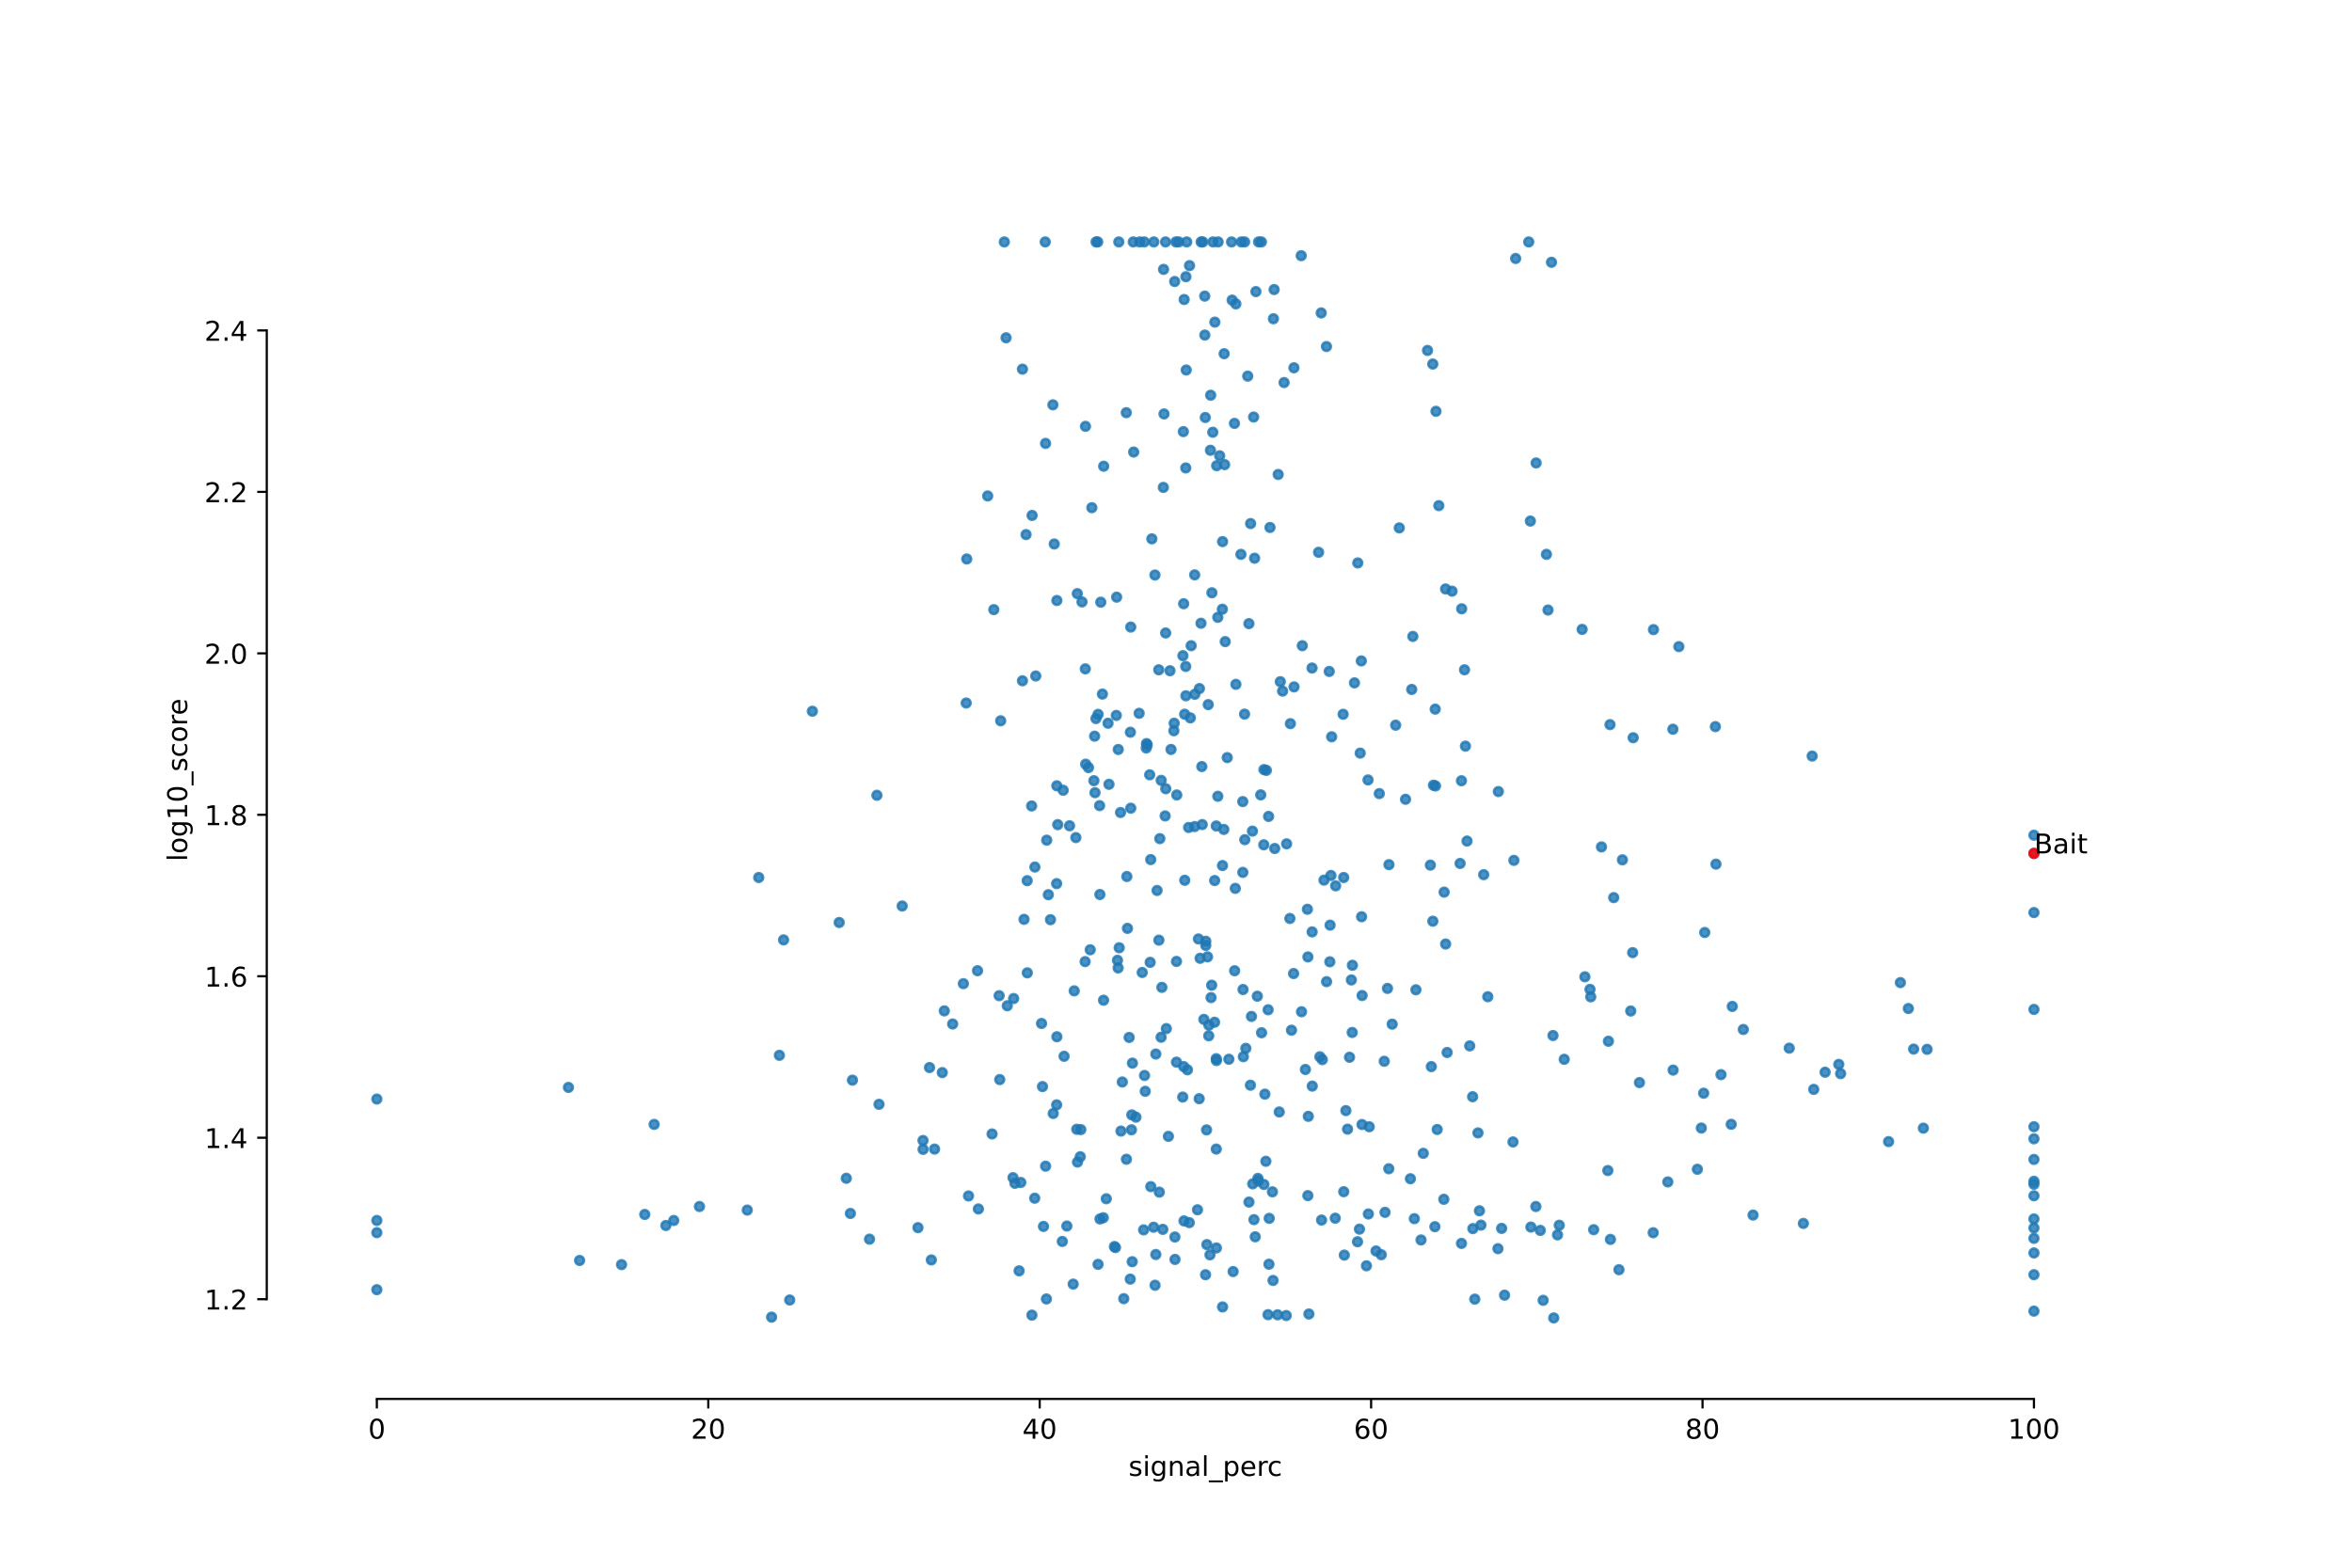 <?xml version="1.0" encoding="utf-8" standalone="no"?>
<!DOCTYPE svg PUBLIC "-//W3C//DTD SVG 1.1//EN"
  "http://www.w3.org/Graphics/SVG/1.1/DTD/svg11.dtd">
<!-- Created with matplotlib (https://matplotlib.org/) -->
<svg height="576pt" version="1.1" viewBox="0 0 864 576" width="864pt" xmlns="http://www.w3.org/2000/svg" xmlns:xlink="http://www.w3.org/1999/xlink">
 <defs>
  <style type="text/css">
*{stroke-linecap:butt;stroke-linejoin:round;}
  </style>
 </defs>
 <g id="figure_1">
  <g id="patch_1">
   <path d="M 0 576 
L 864 576 
L 864 0 
L 0 0 
z
" style="fill:#ffffff;"/>
  </g>
  <g id="axes_1">
   <g id="patch_2">
    <path d="M 108 504 
L 777.6 504 
L 777.6 69.12 
L 108 69.12 
z
" style="fill:#ffffff;"/>
   </g>
   <g id="PathCollection_1">
    <defs>
     <path d="M 0 1.581 
C 0.419 1.581 0.822 1.415 1.118 1.118 
C 1.415 0.822 1.581 0.419 1.581 0 
C 1.581 -0.419 1.415 -0.822 1.118 -1.118 
C 0.822 -1.415 0.419 -1.581 0 -1.581 
C -0.419 -1.581 -0.822 -1.415 -1.118 -1.118 
C -1.415 -0.822 -1.581 -0.419 -1.581 0 
C -1.581 0.419 -1.415 0.822 -1.118 1.118 
C -0.822 1.415 -0.419 1.581 0 1.581 
z
" id="ma85f8d493a" style="stroke:#1f77b4;stroke-opacity:0.8;"/>
    </defs>
    <g clip-path="url(#p8fdd7d2077)">
     <use style="fill:#1f77b4;fill-opacity:0.8;stroke:#1f77b4;stroke-opacity:0.8;" x="464.299" xlink:href="#ma85f8d493a" y="435.195"/>
     <use style="fill:#1f77b4;fill-opacity:0.8;stroke:#1f77b4;stroke-opacity:0.8;" x="429.21" xlink:href="#ma85f8d493a" y="417.521"/>
     <use style="fill:#1f77b4;fill-opacity:0.8;stroke:#1f77b4;stroke-opacity:0.8;" x="421.157" xlink:href="#ma85f8d493a" y="273.207"/>
     <use style="fill:#1f77b4;fill-opacity:0.8;stroke:#1f77b4;stroke-opacity:0.8;" x="493.392" xlink:href="#ma85f8d493a" y="262.442"/>
     <use style="fill:#1f77b4;fill-opacity:0.8;stroke:#1f77b4;stroke-opacity:0.8;" x="538.908" xlink:href="#ma85f8d493a" y="309.016"/>
     <use style="fill:#1f77b4;fill-opacity:0.8;stroke:#1f77b4;stroke-opacity:0.8;" x="495.015" xlink:href="#ma85f8d493a" y="414.876"/>
     <use style="fill:#1f77b4;fill-opacity:0.8;stroke:#1f77b4;stroke-opacity:0.8;" x="313.142" xlink:href="#ma85f8d493a" y="396.872"/>
     <use style="fill:#1f77b4;fill-opacity:0.8;stroke:#1f77b4;stroke-opacity:0.8;" x="457.189" xlink:href="#ma85f8d493a" y="262.379"/>
     <use style="fill:#1f77b4;fill-opacity:0.8;stroke:#1f77b4;stroke-opacity:0.8;" x="707.908" xlink:href="#ma85f8d493a" y="385.547"/>
     <use style="fill:#1f77b4;fill-opacity:0.8;stroke:#1f77b4;stroke-opacity:0.8;" x="410.503" xlink:href="#ma85f8d493a" y="352.84"/>
     <use style="fill:#1f77b4;fill-opacity:0.8;stroke:#1f77b4;stroke-opacity:0.8;" x="518.108" xlink:href="#ma85f8d493a" y="433.097"/>
     <use style="fill:#1f77b4;fill-opacity:0.8;stroke:#1f77b4;stroke-opacity:0.8;" x="472.497" xlink:href="#ma85f8d493a" y="483.361"/>
     <use style="fill:#1f77b4;fill-opacity:0.8;stroke:#1f77b4;stroke-opacity:0.8;" x="404.966" xlink:href="#ma85f8d493a" y="255.016"/>
     <use style="fill:#1f77b4;fill-opacity:0.8;stroke:#1f77b4;stroke-opacity:0.8;" x="544.02" xlink:href="#ma85f8d493a" y="450.14"/>
     <use style="fill:#1f77b4;fill-opacity:0.8;stroke:#1f77b4;stroke-opacity:0.8;" x="495.747" xlink:href="#ma85f8d493a" y="388.458"/>
     <use style="fill:#1f77b4;fill-opacity:0.8;stroke:#1f77b4;stroke-opacity:0.8;" x="425.715" xlink:href="#ma85f8d493a" y="345.43"/>
     <use style="fill:#1f77b4;fill-opacity:0.8;stroke:#1f77b4;stroke-opacity:0.8;" x="591.435" xlink:href="#ma85f8d493a" y="266.24"/>
     <use style="fill:#1f77b4;fill-opacity:0.8;stroke:#1f77b4;stroke-opacity:0.8;" x="475.2" xlink:href="#ma85f8d493a" y="357.705"/>
     <use style="fill:#1f77b4;fill-opacity:0.8;stroke:#1f77b4;stroke-opacity:0.8;" x="422.512" xlink:href="#ma85f8d493a" y="353.581"/>
     <use style="fill:#1f77b4;fill-opacity:0.8;stroke:#1f77b4;stroke-opacity:0.8;" x="510.168" xlink:href="#ma85f8d493a" y="429.426"/>
     <use style="fill:#1f77b4;fill-opacity:0.8;stroke:#1f77b4;stroke-opacity:0.8;" x="747.164" xlink:href="#ma85f8d493a" y="335.295"/>
     <use style="fill:#1f77b4;fill-opacity:0.8;stroke:#1f77b4;stroke-opacity:0.8;" x="386.902" xlink:href="#ma85f8d493a" y="409.121"/>
     <use style="fill:#1f77b4;fill-opacity:0.8;stroke:#1f77b4;stroke-opacity:0.8;" x="437.571" xlink:href="#ma85f8d493a" y="237.247"/>
     <use style="fill:#1f77b4;fill-opacity:0.8;stroke:#1f77b4;stroke-opacity:0.8;" x="427.151" xlink:href="#ma85f8d493a" y="451.689"/>
     <use style="fill:#1f77b4;fill-opacity:0.8;stroke:#1f77b4;stroke-opacity:0.8;" x="561.571" xlink:href="#ma85f8d493a" y="88.887"/>
     <use style="fill:#1f77b4;fill-opacity:0.8;stroke:#1f77b4;stroke-opacity:0.8;" x="382.61" xlink:href="#ma85f8d493a" y="376.046"/>
     <use style="fill:#1f77b4;fill-opacity:0.8;stroke:#1f77b4;stroke-opacity:0.8;" x="572.153" xlink:href="#ma85f8d493a" y="453.716"/>
     <use style="fill:#1f77b4;fill-opacity:0.8;stroke:#1f77b4;stroke-opacity:0.8;" x="440.606" xlink:href="#ma85f8d493a" y="253.002"/>
     <use style="fill:#1f77b4;fill-opacity:0.8;stroke:#1f77b4;stroke-opacity:0.8;" x="427.429" xlink:href="#ma85f8d493a" y="98.97"/>
     <use style="fill:#1f77b4;fill-opacity:0.8;stroke:#1f77b4;stroke-opacity:0.8;" x="614.617" xlink:href="#ma85f8d493a" y="393.174"/>
     <use style="fill:#1f77b4;fill-opacity:0.8;stroke:#1f77b4;stroke-opacity:0.8;" x="427.597" xlink:href="#ma85f8d493a" y="152.086"/>
     <use style="fill:#1f77b4;fill-opacity:0.8;stroke:#1f77b4;stroke-opacity:0.8;" x="556.772" xlink:href="#ma85f8d493a" y="94.974"/>
     <use style="fill:#1f77b4;fill-opacity:0.8;stroke:#1f77b4;stroke-opacity:0.8;" x="421.076" xlink:href="#ma85f8d493a" y="274.832"/>
     <use style="fill:#1f77b4;fill-opacity:0.8;stroke:#1f77b4;stroke-opacity:0.8;" x="562.372" xlink:href="#ma85f8d493a" y="450.852"/>
     <use style="fill:#1f77b4;fill-opacity:0.8;stroke:#1f77b4;stroke-opacity:0.8;" x="630.349" xlink:href="#ma85f8d493a" y="317.501"/>
     <use style="fill:#1f77b4;fill-opacity:0.8;stroke:#1f77b4;stroke-opacity:0.8;" x="460.185" xlink:href="#ma85f8d493a" y="434.973"/>
     <use style="fill:#1f77b4;fill-opacity:0.8;stroke:#1f77b4;stroke-opacity:0.8;" x="676.143" xlink:href="#ma85f8d493a" y="394.475"/>
     <use style="fill:#1f77b4;fill-opacity:0.8;stroke:#1f77b4;stroke-opacity:0.8;" x="443.339" xlink:href="#ma85f8d493a" y="457.29"/>
     <use style="fill:#1f77b4;fill-opacity:0.8;stroke:#1f77b4;stroke-opacity:0.8;" x="444.08" xlink:href="#ma85f8d493a" y="376.684"/>
     <use style="fill:#1f77b4;fill-opacity:0.8;stroke:#1f77b4;stroke-opacity:0.8;" x="568.08" xlink:href="#ma85f8d493a" y="203.673"/>
     <use style="fill:#1f77b4;fill-opacity:0.8;stroke:#1f77b4;stroke-opacity:0.8;" x="477.993" xlink:href="#ma85f8d493a" y="93.942"/>
     <use style="fill:#1f77b4;fill-opacity:0.8;stroke:#1f77b4;stroke-opacity:0.8;" x="607.399" xlink:href="#ma85f8d493a" y="231.335"/>
     <use style="fill:#1f77b4;fill-opacity:0.8;stroke:#1f77b4;stroke-opacity:0.8;" x="449.024" xlink:href="#ma85f8d493a" y="223.84"/>
     <use style="fill:#1f77b4;fill-opacity:0.8;stroke:#1f77b4;stroke-opacity:0.8;" x="354.929" xlink:href="#ma85f8d493a" y="258.305"/>
     <use style="fill:#1f77b4;fill-opacity:0.8;stroke:#1f77b4;stroke-opacity:0.8;" x="520.139" xlink:href="#ma85f8d493a" y="363.672"/>
     <use style="fill:#1f77b4;fill-opacity:0.8;stroke:#1f77b4;stroke-opacity:0.8;" x="341.458" xlink:href="#ma85f8d493a" y="392.247"/>
     <use style="fill:#1f77b4;fill-opacity:0.8;stroke:#1f77b4;stroke-opacity:0.8;" x="415.38" xlink:href="#ma85f8d493a" y="230.399"/>
     <use style="fill:#1f77b4;fill-opacity:0.8;stroke:#1f77b4;stroke-opacity:0.8;" x="569.94" xlink:href="#ma85f8d493a" y="96.368"/>
     <use style="fill:#1f77b4;fill-opacity:0.8;stroke:#1f77b4;stroke-opacity:0.8;" x="624.978" xlink:href="#ma85f8d493a" y="414.461"/>
     <use style="fill:#1f77b4;fill-opacity:0.8;stroke:#1f77b4;stroke-opacity:0.8;" x="376.177" xlink:href="#ma85f8d493a" y="337.788"/>
     <use style="fill:#1f77b4;fill-opacity:0.8;stroke:#1f77b4;stroke-opacity:0.8;" x="425.05" xlink:href="#ma85f8d493a" y="327.178"/>
     <use style="fill:#1f77b4;fill-opacity:0.8;stroke:#1f77b4;stroke-opacity:0.8;" x="500.365" xlink:href="#ma85f8d493a" y="365.781"/>
     <use style="fill:#1f77b4;fill-opacity:0.8;stroke:#1f77b4;stroke-opacity:0.8;" x="478.395" xlink:href="#ma85f8d493a" y="237.247"/>
     <use style="fill:#1f77b4;fill-opacity:0.8;stroke:#1f77b4;stroke-opacity:0.8;" x="599.047" xlink:href="#ma85f8d493a" y="371.464"/>
     <use style="fill:#1f77b4;fill-opacity:0.8;stroke:#1f77b4;stroke-opacity:0.8;" x="456.549" xlink:href="#ma85f8d493a" y="320.533"/>
     <use style="fill:#1f77b4;fill-opacity:0.8;stroke:#1f77b4;stroke-opacity:0.8;" x="138.436" xlink:href="#ma85f8d493a" y="452.9"/>
     <use style="fill:#1f77b4;fill-opacity:0.8;stroke:#1f77b4;stroke-opacity:0.8;" x="522.009" xlink:href="#ma85f8d493a" y="455.59"/>
     <use style="fill:#1f77b4;fill-opacity:0.8;stroke:#1f77b4;stroke-opacity:0.8;" x="319.415" xlink:href="#ma85f8d493a" y="455.295"/>
     <use style="fill:#1f77b4;fill-opacity:0.8;stroke:#1f77b4;stroke-opacity:0.8;" x="450.824" xlink:href="#ma85f8d493a" y="278.36"/>
     <use style="fill:#1f77b4;fill-opacity:0.8;stroke:#1f77b4;stroke-opacity:0.8;" x="525.796" xlink:href="#ma85f8d493a" y="391.891"/>
     <use style="fill:#1f77b4;fill-opacity:0.8;stroke:#1f77b4;stroke-opacity:0.8;" x="411.139" xlink:href="#ma85f8d493a" y="348.224"/>
     <use style="fill:#1f77b4;fill-opacity:0.8;stroke:#1f77b4;stroke-opacity:0.8;" x="460.636" xlink:href="#ma85f8d493a" y="448.122"/>
     <use style="fill:#1f77b4;fill-opacity:0.8;stroke:#1f77b4;stroke-opacity:0.8;" x="453.989" xlink:href="#ma85f8d493a" y="111.661"/>
     <use style="fill:#1f77b4;fill-opacity:0.8;stroke:#1f77b4;stroke-opacity:0.8;" x="439.895" xlink:href="#ma85f8d493a" y="444.5"/>
     <use style="fill:#1f77b4;fill-opacity:0.8;stroke:#1f77b4;stroke-opacity:0.8;" x="431.597" xlink:href="#ma85f8d493a" y="454.496"/>
     <use style="fill:#1f77b4;fill-opacity:0.8;stroke:#1f77b4;stroke-opacity:0.8;" x="640.402" xlink:href="#ma85f8d493a" y="378.253"/>
     <use style="fill:#1f77b4;fill-opacity:0.8;stroke:#1f77b4;stroke-opacity:0.8;" x="675.468" xlink:href="#ma85f8d493a" y="391.081"/>
     <use style="fill:#1f77b4;fill-opacity:0.8;stroke:#1f77b4;stroke-opacity:0.8;" x="508.5" xlink:href="#ma85f8d493a" y="389.93"/>
     <use style="fill:#1f77b4;fill-opacity:0.8;stroke:#1f77b4;stroke-opacity:0.8;" x="458.807" xlink:href="#ma85f8d493a" y="441.666"/>
     <use style="fill:#1f77b4;fill-opacity:0.8;stroke:#1f77b4;stroke-opacity:0.8;" x="436.21" xlink:href="#ma85f8d493a" y="393.073"/>
     <use style="fill:#1f77b4;fill-opacity:0.8;stroke:#1f77b4;stroke-opacity:0.8;" x="747.164" xlink:href="#ma85f8d493a" y="413.983"/>
     <use style="fill:#1f77b4;fill-opacity:0.8;stroke:#1f77b4;stroke-opacity:0.8;" x="522.833" xlink:href="#ma85f8d493a" y="423.758"/>
     <use style="fill:#1f77b4;fill-opacity:0.8;stroke:#1f77b4;stroke-opacity:0.8;" x="518.589" xlink:href="#ma85f8d493a" y="253.314"/>
     <use style="fill:#1f77b4;fill-opacity:0.8;stroke:#1f77b4;stroke-opacity:0.8;" x="405.387" xlink:href="#ma85f8d493a" y="367.502"/>
     <use style="fill:#1f77b4;fill-opacity:0.8;stroke:#1f77b4;stroke-opacity:0.8;" x="424.591" xlink:href="#ma85f8d493a" y="460.93"/>
     <use style="fill:#1f77b4;fill-opacity:0.8;stroke:#1f77b4;stroke-opacity:0.8;" x="445.51" xlink:href="#ma85f8d493a" y="158.819"/>
     <use style="fill:#1f77b4;fill-opacity:0.8;stroke:#1f77b4;stroke-opacity:0.8;" x="454.002" xlink:href="#ma85f8d493a" y="251.439"/>
     <use style="fill:#1f77b4;fill-opacity:0.8;stroke:#1f77b4;stroke-opacity:0.8;" x="442.946" xlink:href="#ma85f8d493a" y="345.839"/>
     <use style="fill:#1f77b4;fill-opacity:0.8;stroke:#1f77b4;stroke-opacity:0.8;" x="452.411" xlink:href="#ma85f8d493a" y="88.887"/>
     <use style="fill:#1f77b4;fill-opacity:0.8;stroke:#1f77b4;stroke-opacity:0.8;" x="498.778" xlink:href="#ma85f8d493a" y="206.829"/>
     <use style="fill:#1f77b4;fill-opacity:0.8;stroke:#1f77b4;stroke-opacity:0.8;" x="444.653" xlink:href="#ma85f8d493a" y="165.446"/>
     <use style="fill:#1f77b4;fill-opacity:0.8;stroke:#1f77b4;stroke-opacity:0.8;" x="244.605" xlink:href="#ma85f8d493a" y="450.278"/>
     <use style="fill:#1f77b4;fill-opacity:0.8;stroke:#1f77b4;stroke-opacity:0.8;" x="378.964" xlink:href="#ma85f8d493a" y="296.13"/>
     <use style="fill:#1f77b4;fill-opacity:0.8;stroke:#1f77b4;stroke-opacity:0.8;" x="420.111" xlink:href="#ma85f8d493a" y="451.882"/>
     <use style="fill:#1f77b4;fill-opacity:0.8;stroke:#1f77b4;stroke-opacity:0.8;" x="446.272" xlink:href="#ma85f8d493a" y="118.356"/>
     <use style="fill:#1f77b4;fill-opacity:0.8;stroke:#1f77b4;stroke-opacity:0.8;" x="446.199" xlink:href="#ma85f8d493a" y="323.536"/>
     <use style="fill:#1f77b4;fill-opacity:0.8;stroke:#1f77b4;stroke-opacity:0.8;" x="469.927" xlink:href="#ma85f8d493a" y="408.558"/>
     <use style="fill:#1f77b4;fill-opacity:0.8;stroke:#1f77b4;stroke-opacity:0.8;" x="446.863" xlink:href="#ma85f8d493a" y="389.662"/>
     <use style="fill:#1f77b4;fill-opacity:0.8;stroke:#1f77b4;stroke-opacity:0.8;" x="747.164" xlink:href="#ma85f8d493a" y="418.418"/>
     <use style="fill:#1f77b4;fill-opacity:0.8;stroke:#1f77b4;stroke-opacity:0.8;" x="484.855" xlink:href="#ma85f8d493a" y="388.274"/>
     <use style="fill:#1f77b4;fill-opacity:0.8;stroke:#1f77b4;stroke-opacity:0.8;" x="398.619" xlink:href="#ma85f8d493a" y="353.314"/>
     <use style="fill:#1f77b4;fill-opacity:0.8;stroke:#1f77b4;stroke-opacity:0.8;" x="541.765" xlink:href="#ma85f8d493a" y="477.33"/>
     <use style="fill:#1f77b4;fill-opacity:0.8;stroke:#1f77b4;stroke-opacity:0.8;" x="449.865" xlink:href="#ma85f8d493a" y="170.713"/>
     <use style="fill:#1f77b4;fill-opacity:0.8;stroke:#1f77b4;stroke-opacity:0.8;" x="460.517" xlink:href="#ma85f8d493a" y="153.224"/>
     <use style="fill:#1f77b4;fill-opacity:0.8;stroke:#1f77b4;stroke-opacity:0.8;" x="339.091" xlink:href="#ma85f8d493a" y="422.292"/>
     <use style="fill:#1f77b4;fill-opacity:0.8;stroke:#1f77b4;stroke-opacity:0.8;" x="545.033" xlink:href="#ma85f8d493a" y="321.373"/>
     <use style="fill:#1f77b4;fill-opacity:0.8;stroke:#1f77b4;stroke-opacity:0.8;" x="414.791" xlink:href="#ma85f8d493a" y="381.178"/>
     <use style="fill:#1f77b4;fill-opacity:0.8;stroke:#1f77b4;stroke-opacity:0.8;" x="395.749" xlink:href="#ma85f8d493a" y="218.119"/>
     <use style="fill:#1f77b4;fill-opacity:0.8;stroke:#1f77b4;stroke-opacity:0.8;" x="480.452" xlink:href="#ma85f8d493a" y="351.594"/>
     <use style="fill:#1f77b4;fill-opacity:0.8;stroke:#1f77b4;stroke-opacity:0.8;" x="436.631" xlink:href="#ma85f8d493a" y="304.041"/>
     <use style="fill:#1f77b4;fill-opacity:0.8;stroke:#1f77b4;stroke-opacity:0.8;" x="467.648" xlink:href="#ma85f8d493a" y="470.462"/>
     <use style="fill:#1f77b4;fill-opacity:0.8;stroke:#1f77b4;stroke-opacity:0.8;" x="382.958" xlink:href="#ma85f8d493a" y="399.235"/>
     <use style="fill:#1f77b4;fill-opacity:0.8;stroke:#1f77b4;stroke-opacity:0.8;" x="374.364" xlink:href="#ma85f8d493a" y="466.928"/>
     <use style="fill:#1f77b4;fill-opacity:0.8;stroke:#1f77b4;stroke-opacity:0.8;" x="414.168" xlink:href="#ma85f8d493a" y="341.101"/>
     <use style="fill:#1f77b4;fill-opacity:0.8;stroke:#1f77b4;stroke-opacity:0.8;" x="465.2" xlink:href="#ma85f8d493a" y="283.043"/>
     <use style="fill:#1f77b4;fill-opacity:0.8;stroke:#1f77b4;stroke-opacity:0.8;" x="431.514" xlink:href="#ma85f8d493a" y="103.433"/>
     <use style="fill:#1f77b4;fill-opacity:0.8;stroke:#1f77b4;stroke-opacity:0.8;" x="457.21" xlink:href="#ma85f8d493a" y="88.887"/>
     <use style="fill:#1f77b4;fill-opacity:0.8;stroke:#1f77b4;stroke-opacity:0.8;" x="514.023" xlink:href="#ma85f8d493a" y="193.957"/>
     <use style="fill:#1f77b4;fill-opacity:0.8;stroke:#1f77b4;stroke-opacity:0.8;" x="388.163" xlink:href="#ma85f8d493a" y="405.944"/>
     <use style="fill:#1f77b4;fill-opacity:0.8;stroke:#1f77b4;stroke-opacity:0.8;" x="453.481" xlink:href="#ma85f8d493a" y="155.562"/>
     <use style="fill:#1f77b4;fill-opacity:0.8;stroke:#1f77b4;stroke-opacity:0.8;" x="422.716" xlink:href="#ma85f8d493a" y="315.834"/>
     <use style="fill:#1f77b4;fill-opacity:0.8;stroke:#1f77b4;stroke-opacity:0.8;" x="449.073" xlink:href="#ma85f8d493a" y="318.024"/>
     <use style="fill:#1f77b4;fill-opacity:0.8;stroke:#1f77b4;stroke-opacity:0.8;" x="538.323" xlink:href="#ma85f8d493a" y="274.145"/>
     <use style="fill:#1f77b4;fill-opacity:0.8;stroke:#1f77b4;stroke-opacity:0.8;" x="445.11" xlink:href="#ma85f8d493a" y="361.982"/>
     <use style="fill:#1f77b4;fill-opacity:0.8;stroke:#1f77b4;stroke-opacity:0.8;" x="426.528" xlink:href="#ma85f8d493a" y="381.101"/>
     <use style="fill:#1f77b4;fill-opacity:0.8;stroke:#1f77b4;stroke-opacity:0.8;" x="551.628" xlink:href="#ma85f8d493a" y="451.336"/>
     <use style="fill:#1f77b4;fill-opacity:0.8;stroke:#1f77b4;stroke-opacity:0.8;" x="702.966" xlink:href="#ma85f8d493a" y="385.456"/>
     <use style="fill:#1f77b4;fill-opacity:0.8;stroke:#1f77b4;stroke-opacity:0.8;" x="236.855" xlink:href="#ma85f8d493a" y="446.212"/>
     <use style="fill:#1f77b4;fill-opacity:0.8;stroke:#1f77b4;stroke-opacity:0.8;" x="138.436" xlink:href="#ma85f8d493a" y="448.421"/>
     <use style="fill:#1f77b4;fill-opacity:0.8;stroke:#1f77b4;stroke-opacity:0.8;" x="420.44" xlink:href="#ma85f8d493a" y="395.151"/>
     <use style="fill:#1f77b4;fill-opacity:0.8;stroke:#1f77b4;stroke-opacity:0.8;" x="526.327" xlink:href="#ma85f8d493a" y="133.756"/>
     <use style="fill:#1f77b4;fill-opacity:0.8;stroke:#1f77b4;stroke-opacity:0.8;" x="466.022" xlink:href="#ma85f8d493a" y="299.972"/>
     <use style="fill:#1f77b4;fill-opacity:0.8;stroke:#1f77b4;stroke-opacity:0.8;" x="428.244" xlink:href="#ma85f8d493a" y="289.8"/>
     <use style="fill:#1f77b4;fill-opacity:0.8;stroke:#1f77b4;stroke-opacity:0.8;" x="423.852" xlink:href="#ma85f8d493a" y="88.887"/>
     <use style="fill:#1f77b4;fill-opacity:0.8;stroke:#1f77b4;stroke-opacity:0.8;" x="502.542" xlink:href="#ma85f8d493a" y="286.564"/>
     <use style="fill:#1f77b4;fill-opacity:0.8;stroke:#1f77b4;stroke-opacity:0.8;" x="396.831" xlink:href="#ma85f8d493a" y="425.003"/>
     <use style="fill:#1f77b4;fill-opacity:0.8;stroke:#1f77b4;stroke-opacity:0.8;" x="453.538" xlink:href="#ma85f8d493a" y="356.672"/>
     <use style="fill:#1f77b4;fill-opacity:0.8;stroke:#1f77b4;stroke-opacity:0.8;" x="433" xlink:href="#ma85f8d493a" y="88.887"/>
     <use style="fill:#1f77b4;fill-opacity:0.8;stroke:#1f77b4;stroke-opacity:0.8;" x="636.345" xlink:href="#ma85f8d493a" y="369.781"/>
     <use style="fill:#1f77b4;fill-opacity:0.8;stroke:#1f77b4;stroke-opacity:0.8;" x="410.738" xlink:href="#ma85f8d493a" y="355.638"/>
     <use style="fill:#1f77b4;fill-opacity:0.8;stroke:#1f77b4;stroke-opacity:0.8;" x="584.086" xlink:href="#ma85f8d493a" y="363.514"/>
     <use style="fill:#1f77b4;fill-opacity:0.8;stroke:#1f77b4;stroke-opacity:0.8;" x="377.337" xlink:href="#ma85f8d493a" y="323.581"/>
     <use style="fill:#1f77b4;fill-opacity:0.8;stroke:#1f77b4;stroke-opacity:0.8;" x="481.975" xlink:href="#ma85f8d493a" y="245.446"/>
     <use style="fill:#1f77b4;fill-opacity:0.8;stroke:#1f77b4;stroke-opacity:0.8;" x="441.84" xlink:href="#ma85f8d493a" y="88.887"/>
     <use style="fill:#1f77b4;fill-opacity:0.8;stroke:#1f77b4;stroke-opacity:0.8;" x="564.199" xlink:href="#ma85f8d493a" y="443.297"/>
     <use style="fill:#1f77b4;fill-opacity:0.8;stroke:#1f77b4;stroke-opacity:0.8;" x="441.484" xlink:href="#ma85f8d493a" y="281.65"/>
     <use style="fill:#1f77b4;fill-opacity:0.8;stroke:#1f77b4;stroke-opacity:0.8;" x="431.968" xlink:href="#ma85f8d493a" y="88.887"/>
     <use style="fill:#1f77b4;fill-opacity:0.8;stroke:#1f77b4;stroke-opacity:0.8;" x="312.391" xlink:href="#ma85f8d493a" y="445.843"/>
     <use style="fill:#1f77b4;fill-opacity:0.8;stroke:#1f77b4;stroke-opacity:0.8;" x="463.383" xlink:href="#ma85f8d493a" y="88.887"/>
     <use style="fill:#1f77b4;fill-opacity:0.8;stroke:#1f77b4;stroke-opacity:0.8;" x="401.083" xlink:href="#ma85f8d493a" y="186.537"/>
     <use style="fill:#1f77b4;fill-opacity:0.8;stroke:#1f77b4;stroke-opacity:0.8;" x="308.281" xlink:href="#ma85f8d493a" y="338.943"/>
     <use style="fill:#1f77b4;fill-opacity:0.8;stroke:#1f77b4;stroke-opacity:0.8;" x="384.509" xlink:href="#ma85f8d493a" y="308.693"/>
     <use style="fill:#1f77b4;fill-opacity:0.8;stroke:#1f77b4;stroke-opacity:0.8;" x="550.412" xlink:href="#ma85f8d493a" y="290.835"/>
     <use style="fill:#1f77b4;fill-opacity:0.8;stroke:#1f77b4;stroke-opacity:0.8;" x="530.502" xlink:href="#ma85f8d493a" y="327.785"/>
     <use style="fill:#1f77b4;fill-opacity:0.8;stroke:#1f77b4;stroke-opacity:0.8;" x="208.819" xlink:href="#ma85f8d493a" y="399.541"/>
     <use style="fill:#1f77b4;fill-opacity:0.8;stroke:#1f77b4;stroke-opacity:0.8;" x="599.944" xlink:href="#ma85f8d493a" y="271.056"/>
     <use style="fill:#1f77b4;fill-opacity:0.8;stroke:#1f77b4;stroke-opacity:0.8;" x="462.083" xlink:href="#ma85f8d493a" y="432.964"/>
     <use style="fill:#1f77b4;fill-opacity:0.8;stroke:#1f77b4;stroke-opacity:0.8;" x="510.228" xlink:href="#ma85f8d493a" y="317.687"/>
     <use style="fill:#1f77b4;fill-opacity:0.8;stroke:#1f77b4;stroke-opacity:0.8;" x="416.295" xlink:href="#ma85f8d493a" y="88.887"/>
     <use style="fill:#1f77b4;fill-opacity:0.8;stroke:#1f77b4;stroke-opacity:0.8;" x="497.56" xlink:href="#ma85f8d493a" y="250.897"/>
     <use style="fill:#1f77b4;fill-opacity:0.8;stroke:#1f77b4;stroke-opacity:0.8;" x="411.621" xlink:href="#ma85f8d493a" y="298.534"/>
     <use style="fill:#1f77b4;fill-opacity:0.8;stroke:#1f77b4;stroke-opacity:0.8;" x="415.771" xlink:href="#ma85f8d493a" y="409.625"/>
     <use style="fill:#1f77b4;fill-opacity:0.8;stroke:#1f77b4;stroke-opacity:0.8;" x="540.963" xlink:href="#ma85f8d493a" y="402.958"/>
     <use style="fill:#1f77b4;fill-opacity:0.8;stroke:#1f77b4;stroke-opacity:0.8;" x="283.447" xlink:href="#ma85f8d493a" y="483.942"/>
     <use style="fill:#1f77b4;fill-opacity:0.8;stroke:#1f77b4;stroke-opacity:0.8;" x="469.535" xlink:href="#ma85f8d493a" y="174.328"/>
     <use style="fill:#1f77b4;fill-opacity:0.8;stroke:#1f77b4;stroke-opacity:0.8;" x="413.795" xlink:href="#ma85f8d493a" y="425.938"/>
     <use style="fill:#1f77b4;fill-opacity:0.8;stroke:#1f77b4;stroke-opacity:0.8;" x="402.598" xlink:href="#ma85f8d493a" y="264.01"/>
     <use style="fill:#1f77b4;fill-opacity:0.8;stroke:#1f77b4;stroke-opacity:0.8;" x="438.863" xlink:href="#ma85f8d493a" y="211.223"/>
     <use style="fill:#1f77b4;fill-opacity:0.8;stroke:#1f77b4;stroke-opacity:0.8;" x="478.114" xlink:href="#ma85f8d493a" y="371.739"/>
     <use style="fill:#1f77b4;fill-opacity:0.8;stroke:#1f77b4;stroke-opacity:0.8;" x="440.514" xlink:href="#ma85f8d493a" y="403.69"/>
     <use style="fill:#1f77b4;fill-opacity:0.8;stroke:#1f77b4;stroke-opacity:0.8;" x="390.884" xlink:href="#ma85f8d493a" y="388.099"/>
     <use style="fill:#1f77b4;fill-opacity:0.8;stroke:#1f77b4;stroke-opacity:0.8;" x="383.966" xlink:href="#ma85f8d493a" y="88.887"/>
     <use style="fill:#1f77b4;fill-opacity:0.8;stroke:#1f77b4;stroke-opacity:0.8;" x="228.321" xlink:href="#ma85f8d493a" y="464.647"/>
     <use style="fill:#1f77b4;fill-opacity:0.8;stroke:#1f77b4;stroke-opacity:0.8;" x="436.883" xlink:href="#ma85f8d493a" y="449.222"/>
     <use style="fill:#1f77b4;fill-opacity:0.8;stroke:#1f77b4;stroke-opacity:0.8;" x="440.242" xlink:href="#ma85f8d493a" y="344.99"/>
     <use style="fill:#1f77b4;fill-opacity:0.8;stroke:#1f77b4;stroke-opacity:0.8;" x="484.379" xlink:href="#ma85f8d493a" y="202.927"/>
     <use style="fill:#1f77b4;fill-opacity:0.8;stroke:#1f77b4;stroke-opacity:0.8;" x="415.243" xlink:href="#ma85f8d493a" y="269.035"/>
     <use style="fill:#1f77b4;fill-opacity:0.8;stroke:#1f77b4;stroke-opacity:0.8;" x="388.236" xlink:href="#ma85f8d493a" y="220.632"/>
     <use style="fill:#1f77b4;fill-opacity:0.8;stroke:#1f77b4;stroke-opacity:0.8;" x="449.683" xlink:href="#ma85f8d493a" y="129.962"/>
     <use style="fill:#1f77b4;fill-opacity:0.8;stroke:#1f77b4;stroke-opacity:0.8;" x="657.269" xlink:href="#ma85f8d493a" y="385.118"/>
     <use style="fill:#1f77b4;fill-opacity:0.8;stroke:#1f77b4;stroke-opacity:0.8;" x="422.74" xlink:href="#ma85f8d493a" y="435.995"/>
     <use style="fill:#1f77b4;fill-opacity:0.8;stroke:#1f77b4;stroke-opacity:0.8;" x="747.164" xlink:href="#ma85f8d493a" y="313.557"/>
     <use style="fill:#1f77b4;fill-opacity:0.8;stroke:#1f77b4;stroke-opacity:0.8;" x="380.484" xlink:href="#ma85f8d493a" y="248.374"/>
     <use style="fill:#1f77b4;fill-opacity:0.8;stroke:#1f77b4;stroke-opacity:0.8;" x="458.787" xlink:href="#ma85f8d493a" y="229.138"/>
     <use style="fill:#1f77b4;fill-opacity:0.8;stroke:#1f77b4;stroke-opacity:0.8;" x="410.787" xlink:href="#ma85f8d493a" y="275.373"/>
     <use style="fill:#1f77b4;fill-opacity:0.8;stroke:#1f77b4;stroke-opacity:0.8;" x="482.012" xlink:href="#ma85f8d493a" y="342.403"/>
     <use style="fill:#1f77b4;fill-opacity:0.8;stroke:#1f77b4;stroke-opacity:0.8;" x="519.553" xlink:href="#ma85f8d493a" y="447.766"/>
     <use style="fill:#1f77b4;fill-opacity:0.8;stroke:#1f77b4;stroke-opacity:0.8;" x="349.95" xlink:href="#ma85f8d493a" y="376.239"/>
     <use style="fill:#1f77b4;fill-opacity:0.8;stroke:#1f77b4;stroke-opacity:0.8;" x="747.164" xlink:href="#ma85f8d493a" y="435.119"/>
     <use style="fill:#1f77b4;fill-opacity:0.8;stroke:#1f77b4;stroke-opacity:0.8;" x="402.106" xlink:href="#ma85f8d493a" y="270.487"/>
     <use style="fill:#1f77b4;fill-opacity:0.8;stroke:#1f77b4;stroke-opacity:0.8;" x="706.542" xlink:href="#ma85f8d493a" y="414.511"/>
     <use style="fill:#1f77b4;fill-opacity:0.8;stroke:#1f77b4;stroke-opacity:0.8;" x="385.888" xlink:href="#ma85f8d493a" y="337.909"/>
     <use style="fill:#1f77b4;fill-opacity:0.8;stroke:#1f77b4;stroke-opacity:0.8;" x="701.026" xlink:href="#ma85f8d493a" y="370.549"/>
     <use style="fill:#1f77b4;fill-opacity:0.8;stroke:#1f77b4;stroke-opacity:0.8;" x="570.758" xlink:href="#ma85f8d493a" y="484.233"/>
     <use style="fill:#1f77b4;fill-opacity:0.8;stroke:#1f77b4;stroke-opacity:0.8;" x="377.376" xlink:href="#ma85f8d493a" y="357.448"/>
     <use style="fill:#1f77b4;fill-opacity:0.8;stroke:#1f77b4;stroke-opacity:0.8;" x="402.643" xlink:href="#ma85f8d493a" y="88.887"/>
     <use style="fill:#1f77b4;fill-opacity:0.8;stroke:#1f77b4;stroke-opacity:0.8;" x="287.844" xlink:href="#ma85f8d493a" y="345.336"/>
     <use style="fill:#1f77b4;fill-opacity:0.8;stroke:#1f77b4;stroke-opacity:0.8;" x="463.127" xlink:href="#ma85f8d493a" y="292.054"/>
     <use style="fill:#1f77b4;fill-opacity:0.8;stroke:#1f77b4;stroke-opacity:0.8;" x="461.357" xlink:href="#ma85f8d493a" y="107.139"/>
     <use style="fill:#1f77b4;fill-opacity:0.8;stroke:#1f77b4;stroke-opacity:0.8;" x="488.606" xlink:href="#ma85f8d493a" y="339.921"/>
     <use style="fill:#1f77b4;fill-opacity:0.8;stroke:#1f77b4;stroke-opacity:0.8;" x="590.631" xlink:href="#ma85f8d493a" y="430.077"/>
     <use style="fill:#1f77b4;fill-opacity:0.8;stroke:#1f77b4;stroke-opacity:0.8;" x="526.572" xlink:href="#ma85f8d493a" y="288.504"/>
     <use style="fill:#1f77b4;fill-opacity:0.8;stroke:#1f77b4;stroke-opacity:0.8;" x="398.82" xlink:href="#ma85f8d493a" y="280.772"/>
     <use style="fill:#1f77b4;fill-opacity:0.8;stroke:#1f77b4;stroke-opacity:0.8;" x="468.271" xlink:href="#ma85f8d493a" y="311.755"/>
     <use style="fill:#1f77b4;fill-opacity:0.8;stroke:#1f77b4;stroke-opacity:0.8;" x="460.081" xlink:href="#ma85f8d493a" y="305.367"/>
     <use style="fill:#1f77b4;fill-opacity:0.8;stroke:#1f77b4;stroke-opacity:0.8;" x="747.164" xlink:href="#ma85f8d493a" y="306.871"/>
     <use style="fill:#1f77b4;fill-opacity:0.8;stroke:#1f77b4;stroke-opacity:0.8;" x="473.84" xlink:href="#ma85f8d493a" y="337.472"/>
     <use style="fill:#1f77b4;fill-opacity:0.8;stroke:#1f77b4;stroke-opacity:0.8;" x="536.87" xlink:href="#ma85f8d493a" y="456.853"/>
     <use style="fill:#1f77b4;fill-opacity:0.8;stroke:#1f77b4;stroke-opacity:0.8;" x="446.165" xlink:href="#ma85f8d493a" y="375.595"/>
     <use style="fill:#1f77b4;fill-opacity:0.8;stroke:#1f77b4;stroke-opacity:0.8;" x="480.269" xlink:href="#ma85f8d493a" y="334.084"/>
     <use style="fill:#1f77b4;fill-opacity:0.8;stroke:#1f77b4;stroke-opacity:0.8;" x="425.669" xlink:href="#ma85f8d493a" y="246.097"/>
     <use style="fill:#1f77b4;fill-opacity:0.8;stroke:#1f77b4;stroke-opacity:0.8;" x="457.65" xlink:href="#ma85f8d493a" y="385.185"/>
     <use style="fill:#1f77b4;fill-opacity:0.8;stroke:#1f77b4;stroke-opacity:0.8;" x="435.94" xlink:href="#ma85f8d493a" y="88.887"/>
     <use style="fill:#1f77b4;fill-opacity:0.8;stroke:#1f77b4;stroke-opacity:0.8;" x="359.407" xlink:href="#ma85f8d493a" y="444.198"/>
     <use style="fill:#1f77b4;fill-opacity:0.8;stroke:#1f77b4;stroke-opacity:0.8;" x="407.378" xlink:href="#ma85f8d493a" y="288.173"/>
     <use style="fill:#1f77b4;fill-opacity:0.8;stroke:#1f77b4;stroke-opacity:0.8;" x="566.871" xlink:href="#ma85f8d493a" y="477.762"/>
     <use style="fill:#1f77b4;fill-opacity:0.8;stroke:#1f77b4;stroke-opacity:0.8;" x="405.434" xlink:href="#ma85f8d493a" y="171.301"/>
     <use style="fill:#1f77b4;fill-opacity:0.8;stroke:#1f77b4;stroke-opacity:0.8;" x="531.034" xlink:href="#ma85f8d493a" y="216.392"/>
     <use style="fill:#1f77b4;fill-opacity:0.8;stroke:#1f77b4;stroke-opacity:0.8;" x="446.939" xlink:href="#ma85f8d493a" y="171.105"/>
     <use style="fill:#1f77b4;fill-opacity:0.8;stroke:#1f77b4;stroke-opacity:0.8;" x="435.183" xlink:href="#ma85f8d493a" y="262.416"/>
     <use style="fill:#1f77b4;fill-opacity:0.8;stroke:#1f77b4;stroke-opacity:0.8;" x="502.982" xlink:href="#ma85f8d493a" y="413.993"/>
     <use style="fill:#1f77b4;fill-opacity:0.8;stroke:#1f77b4;stroke-opacity:0.8;" x="496.801" xlink:href="#ma85f8d493a" y="354.662"/>
     <use style="fill:#1f77b4;fill-opacity:0.8;stroke:#1f77b4;stroke-opacity:0.8;" x="536.857" xlink:href="#ma85f8d493a" y="286.864"/>
     <use style="fill:#1f77b4;fill-opacity:0.8;stroke:#1f77b4;stroke-opacity:0.8;" x="471.155" xlink:href="#ma85f8d493a" y="253.93"/>
     <use style="fill:#1f77b4;fill-opacity:0.8;stroke:#1f77b4;stroke-opacity:0.8;" x="443.225" xlink:href="#ma85f8d493a" y="415.147"/>
     <use style="fill:#1f77b4;fill-opacity:0.8;stroke:#1f77b4;stroke-opacity:0.8;" x="447.476" xlink:href="#ma85f8d493a" y="88.887"/>
     <use style="fill:#1f77b4;fill-opacity:0.8;stroke:#1f77b4;stroke-opacity:0.8;" x="524.394" xlink:href="#ma85f8d493a" y="128.762"/>
     <use style="fill:#1f77b4;fill-opacity:0.8;stroke:#1f77b4;stroke-opacity:0.8;" x="379.137" xlink:href="#ma85f8d493a" y="189.382"/>
     <use style="fill:#1f77b4;fill-opacity:0.8;stroke:#1f77b4;stroke-opacity:0.8;" x="397.031" xlink:href="#ma85f8d493a" y="415.041"/>
     <use style="fill:#1f77b4;fill-opacity:0.8;stroke:#1f77b4;stroke-opacity:0.8;" x="747.164" xlink:href="#ma85f8d493a" y="370.883"/>
     <use style="fill:#1f77b4;fill-opacity:0.8;stroke:#1f77b4;stroke-opacity:0.8;" x="422.33" xlink:href="#ma85f8d493a" y="284.679"/>
     <use style="fill:#1f77b4;fill-opacity:0.8;stroke:#1f77b4;stroke-opacity:0.8;" x="421.433" xlink:href="#ma85f8d493a" y="273.681"/>
     <use style="fill:#1f77b4;fill-opacity:0.8;stroke:#1f77b4;stroke-opacity:0.8;" x="607.296" xlink:href="#ma85f8d493a" y="452.934"/>
     <use style="fill:#1f77b4;fill-opacity:0.8;stroke:#1f77b4;stroke-opacity:0.8;" x="417.293" xlink:href="#ma85f8d493a" y="410.463"/>
     <use style="fill:#1f77b4;fill-opacity:0.8;stroke:#1f77b4;stroke-opacity:0.8;" x="343.308" xlink:href="#ma85f8d493a" y="422.197"/>
     <use style="fill:#1f77b4;fill-opacity:0.8;stroke:#1f77b4;stroke-opacity:0.8;" x="462.336" xlink:href="#ma85f8d493a" y="88.887"/>
     <use style="fill:#1f77b4;fill-opacity:0.8;stroke:#1f77b4;stroke-opacity:0.8;" x="424.265" xlink:href="#ma85f8d493a" y="211.274"/>
     <use style="fill:#1f77b4;fill-opacity:0.8;stroke:#1f77b4;stroke-opacity:0.8;" x="413.941" xlink:href="#ma85f8d493a" y="322.045"/>
     <use style="fill:#1f77b4;fill-opacity:0.8;stroke:#1f77b4;stroke-opacity:0.8;" x="394.232" xlink:href="#ma85f8d493a" y="471.81"/>
     <use style="fill:#1f77b4;fill-opacity:0.8;stroke:#1f77b4;stroke-opacity:0.8;" x="501.96" xlink:href="#ma85f8d493a" y="465.075"/>
     <use style="fill:#1f77b4;fill-opacity:0.8;stroke:#1f77b4;stroke-opacity:0.8;" x="403.364" xlink:href="#ma85f8d493a" y="464.551"/>
     <use style="fill:#1f77b4;fill-opacity:0.8;stroke:#1f77b4;stroke-opacity:0.8;" x="431.335" xlink:href="#ma85f8d493a" y="265.724"/>
     <use style="fill:#1f77b4;fill-opacity:0.8;stroke:#1f77b4;stroke-opacity:0.8;" x="459.719" xlink:href="#ma85f8d493a" y="373.455"/>
     <use style="fill:#1f77b4;fill-opacity:0.8;stroke:#1f77b4;stroke-opacity:0.8;" x="436.973" xlink:href="#ma85f8d493a" y="97.594"/>
     <use style="fill:#1f77b4;fill-opacity:0.8;stroke:#1f77b4;stroke-opacity:0.8;" x="426.058" xlink:href="#ma85f8d493a" y="308.13"/>
     <use style="fill:#1f77b4;fill-opacity:0.8;stroke:#1f77b4;stroke-opacity:0.8;" x="388.237" xlink:href="#ma85f8d493a" y="380.924"/>
     <use style="fill:#1f77b4;fill-opacity:0.8;stroke:#1f77b4;stroke-opacity:0.8;" x="632.206" xlink:href="#ma85f8d493a" y="394.843"/>
     <use style="fill:#1f77b4;fill-opacity:0.8;stroke:#1f77b4;stroke-opacity:0.8;" x="467.424" xlink:href="#ma85f8d493a" y="437.907"/>
     <use style="fill:#1f77b4;fill-opacity:0.8;stroke:#1f77b4;stroke-opacity:0.8;" x="353.894" xlink:href="#ma85f8d493a" y="361.419"/>
     <use style="fill:#1f77b4;fill-opacity:0.8;stroke:#1f77b4;stroke-opacity:0.8;" x="450.082" xlink:href="#ma85f8d493a" y="235.744"/>
     <use style="fill:#1f77b4;fill-opacity:0.8;stroke:#1f77b4;stroke-opacity:0.8;" x="446.844" xlink:href="#ma85f8d493a" y="458.527"/>
     <use style="fill:#1f77b4;fill-opacity:0.8;stroke:#1f77b4;stroke-opacity:0.8;" x="441.181" xlink:href="#ma85f8d493a" y="228.996"/>
     <use style="fill:#1f77b4;fill-opacity:0.8;stroke:#1f77b4;stroke-opacity:0.8;" x="395.541" xlink:href="#ma85f8d493a" y="414.926"/>
     <use style="fill:#1f77b4;fill-opacity:0.8;stroke:#1f77b4;stroke-opacity:0.8;" x="585.43" xlink:href="#ma85f8d493a" y="451.809"/>
     <use style="fill:#1f77b4;fill-opacity:0.8;stroke:#1f77b4;stroke-opacity:0.8;" x="465.806" xlink:href="#ma85f8d493a" y="483.038"/>
     <use style="fill:#1f77b4;fill-opacity:0.8;stroke:#1f77b4;stroke-opacity:0.8;" x="240.294" xlink:href="#ma85f8d493a" y="413.131"/>
     <use style="fill:#1f77b4;fill-opacity:0.8;stroke:#1f77b4;stroke-opacity:0.8;" x="698.102" xlink:href="#ma85f8d493a" y="361.029"/>
     <use style="fill:#1f77b4;fill-opacity:0.8;stroke:#1f77b4;stroke-opacity:0.8;" x="489.183" xlink:href="#ma85f8d493a" y="270.71"/>
     <use style="fill:#1f77b4;fill-opacity:0.8;stroke:#1f77b4;stroke-opacity:0.8;" x="464.246" xlink:href="#ma85f8d493a" y="310.403"/>
     <use style="fill:#1f77b4;fill-opacity:0.8;stroke:#1f77b4;stroke-opacity:0.8;" x="438.911" xlink:href="#ma85f8d493a" y="255.09"/>
     <use style="fill:#1f77b4;fill-opacity:0.8;stroke:#1f77b4;stroke-opacity:0.8;" x="415.913" xlink:href="#ma85f8d493a" y="463.576"/>
     <use style="fill:#1f77b4;fill-opacity:0.8;stroke:#1f77b4;stroke-opacity:0.8;" x="474.021" xlink:href="#ma85f8d493a" y="265.887"/>
     <use style="fill:#1f77b4;fill-opacity:0.8;stroke:#1f77b4;stroke-opacity:0.8;" x="322.904" xlink:href="#ma85f8d493a" y="405.748"/>
     <use style="fill:#1f77b4;fill-opacity:0.8;stroke:#1f77b4;stroke-opacity:0.8;" x="449.106" xlink:href="#ma85f8d493a" y="198.999"/>
     <use style="fill:#1f77b4;fill-opacity:0.8;stroke:#1f77b4;stroke-opacity:0.8;" x="747.164" xlink:href="#ma85f8d493a" y="426.003"/>
     <use style="fill:#1f77b4;fill-opacity:0.8;stroke:#1f77b4;stroke-opacity:0.8;" x="428.453" xlink:href="#ma85f8d493a" y="377.929"/>
     <use style="fill:#1f77b4;fill-opacity:0.8;stroke:#1f77b4;stroke-opacity:0.8;" x="412.276" xlink:href="#ma85f8d493a" y="397.548"/>
     <use style="fill:#1f77b4;fill-opacity:0.8;stroke:#1f77b4;stroke-opacity:0.8;" x="528.548" xlink:href="#ma85f8d493a" y="185.782"/>
     <use style="fill:#1f77b4;fill-opacity:0.8;stroke:#1f77b4;stroke-opacity:0.8;" x="747.164" xlink:href="#ma85f8d493a" y="439.352"/>
     <use style="fill:#1f77b4;fill-opacity:0.8;stroke:#1f77b4;stroke-opacity:0.8;" x="367.032" xlink:href="#ma85f8d493a" y="365.836"/>
     <use style="fill:#1f77b4;fill-opacity:0.8;stroke:#1f77b4;stroke-opacity:0.8;" x="424.588" xlink:href="#ma85f8d493a" y="387.273"/>
     <use style="fill:#1f77b4;fill-opacity:0.8;stroke:#1f77b4;stroke-opacity:0.8;" x="427.349" xlink:href="#ma85f8d493a" y="179.087"/>
     <use style="fill:#1f77b4;fill-opacity:0.8;stroke:#1f77b4;stroke-opacity:0.8;" x="375.597" xlink:href="#ma85f8d493a" y="135.638"/>
     <use style="fill:#1f77b4;fill-opacity:0.8;stroke:#1f77b4;stroke-opacity:0.8;" x="747.164" xlink:href="#ma85f8d493a" y="447.876"/>
     <use style="fill:#1f77b4;fill-opacity:0.8;stroke:#1f77b4;stroke-opacity:0.8;" x="472.634" xlink:href="#ma85f8d493a" y="310.041"/>
     <use style="fill:#1f77b4;fill-opacity:0.8;stroke:#1f77b4;stroke-opacity:0.8;" x="426.562" xlink:href="#ma85f8d493a" y="286.727"/>
     <use style="fill:#1f77b4;fill-opacity:0.8;stroke:#1f77b4;stroke-opacity:0.8;" x="443.583" xlink:href="#ma85f8d493a" y="351.573"/>
     <use style="fill:#1f77b4;fill-opacity:0.8;stroke:#1f77b4;stroke-opacity:0.8;" x="536.945" xlink:href="#ma85f8d493a" y="223.681"/>
     <use style="fill:#1f77b4;fill-opacity:0.8;stroke:#1f77b4;stroke-opacity:0.8;" x="493.602" xlink:href="#ma85f8d493a" y="322.416"/>
     <use style="fill:#1f77b4;fill-opacity:0.8;stroke:#1f77b4;stroke-opacity:0.8;" x="590.855" xlink:href="#ma85f8d493a" y="382.573"/>
     <use style="fill:#1f77b4;fill-opacity:0.8;stroke:#1f77b4;stroke-opacity:0.8;" x="526.345" xlink:href="#ma85f8d493a" y="338.472"/>
     <use style="fill:#1f77b4;fill-opacity:0.8;stroke:#1f77b4;stroke-opacity:0.8;" x="410.991" xlink:href="#ma85f8d493a" y="88.887"/>
     <use style="fill:#1f77b4;fill-opacity:0.8;stroke:#1f77b4;stroke-opacity:0.8;" x="456.742" xlink:href="#ma85f8d493a" y="388.25"/>
     <use style="fill:#1f77b4;fill-opacity:0.8;stroke:#1f77b4;stroke-opacity:0.8;" x="486.368" xlink:href="#ma85f8d493a" y="323.379"/>
     <use style="fill:#1f77b4;fill-opacity:0.8;stroke:#1f77b4;stroke-opacity:0.8;" x="434.817" xlink:href="#ma85f8d493a" y="391.878"/>
     <use style="fill:#1f77b4;fill-opacity:0.8;stroke:#1f77b4;stroke-opacity:0.8;" x="404.04" xlink:href="#ma85f8d493a" y="328.659"/>
     <use style="fill:#1f77b4;fill-opacity:0.8;stroke:#1f77b4;stroke-opacity:0.8;" x="449.099" xlink:href="#ma85f8d493a" y="480.198"/>
     <use style="fill:#1f77b4;fill-opacity:0.8;stroke:#1f77b4;stroke-opacity:0.8;" x="420.348" xlink:href="#ma85f8d493a" y="88.887"/>
     <use style="fill:#1f77b4;fill-opacity:0.8;stroke:#1f77b4;stroke-opacity:0.8;" x="410.196" xlink:href="#ma85f8d493a" y="219.408"/>
     <use style="fill:#1f77b4;fill-opacity:0.8;stroke:#1f77b4;stroke-opacity:0.8;" x="490.497" xlink:href="#ma85f8d493a" y="447.592"/>
     <use style="fill:#1f77b4;fill-opacity:0.8;stroke:#1f77b4;stroke-opacity:0.8;" x="448.048" xlink:href="#ma85f8d493a" y="167.468"/>
     <use style="fill:#1f77b4;fill-opacity:0.8;stroke:#1f77b4;stroke-opacity:0.8;" x="552.698" xlink:href="#ma85f8d493a" y="475.875"/>
     <use style="fill:#1f77b4;fill-opacity:0.8;stroke:#1f77b4;stroke-opacity:0.8;" x="525.446" xlink:href="#ma85f8d493a" y="317.868"/>
     <use style="fill:#1f77b4;fill-opacity:0.8;stroke:#1f77b4;stroke-opacity:0.8;" x="386.781" xlink:href="#ma85f8d493a" y="148.74"/>
     <use style="fill:#1f77b4;fill-opacity:0.8;stroke:#1f77b4;stroke-opacity:0.8;" x="395.218" xlink:href="#ma85f8d493a" y="307.75"/>
     <use style="fill:#1f77b4;fill-opacity:0.8;stroke:#1f77b4;stroke-opacity:0.8;" x="390.228" xlink:href="#ma85f8d493a" y="456.134"/>
     <use style="fill:#1f77b4;fill-opacity:0.8;stroke:#1f77b4;stroke-opacity:0.8;" x="401.841" xlink:href="#ma85f8d493a" y="286.841"/>
     <use style="fill:#1f77b4;fill-opacity:0.8;stroke:#1f77b4;stroke-opacity:0.8;" x="465.843" xlink:href="#ma85f8d493a" y="371.011"/>
     <use style="fill:#1f77b4;fill-opacity:0.8;stroke:#1f77b4;stroke-opacity:0.8;" x="441.643" xlink:href="#ma85f8d493a" y="302.968"/>
     <use style="fill:#1f77b4;fill-opacity:0.8;stroke:#1f77b4;stroke-opacity:0.8;" x="670.445" xlink:href="#ma85f8d493a" y="393.955"/>
     <use style="fill:#1f77b4;fill-opacity:0.8;stroke:#1f77b4;stroke-opacity:0.8;" x="446.797" xlink:href="#ma85f8d493a" y="422.192"/>
     <use style="fill:#1f77b4;fill-opacity:0.8;stroke:#1f77b4;stroke-opacity:0.8;" x="441.233" xlink:href="#ma85f8d493a" y="88.887"/>
     <use style="fill:#1f77b4;fill-opacity:0.8;stroke:#1f77b4;stroke-opacity:0.8;" x="459.341" xlink:href="#ma85f8d493a" y="398.726"/>
     <use style="fill:#1f77b4;fill-opacity:0.8;stroke:#1f77b4;stroke-opacity:0.8;" x="527.946" xlink:href="#ma85f8d493a" y="415.001"/>
     <use style="fill:#1f77b4;fill-opacity:0.8;stroke:#1f77b4;stroke-opacity:0.8;" x="442.59" xlink:href="#ma85f8d493a" y="123.111"/>
     <use style="fill:#1f77b4;fill-opacity:0.8;stroke:#1f77b4;stroke-opacity:0.8;" x="274.502" xlink:href="#ma85f8d493a" y="444.608"/>
     <use style="fill:#1f77b4;fill-opacity:0.8;stroke:#1f77b4;stroke-opacity:0.8;" x="475.363" xlink:href="#ma85f8d493a" y="252.38"/>
     <use style="fill:#1f77b4;fill-opacity:0.8;stroke:#1f77b4;stroke-opacity:0.8;" x="425.871" xlink:href="#ma85f8d493a" y="438.021"/>
     <use style="fill:#1f77b4;fill-opacity:0.8;stroke:#1f77b4;stroke-opacity:0.8;" x="286.307" xlink:href="#ma85f8d493a" y="387.746"/>
     <use style="fill:#1f77b4;fill-opacity:0.8;stroke:#1f77b4;stroke-opacity:0.8;" x="464.304" xlink:href="#ma85f8d493a" y="282.765"/>
     <use style="fill:#1f77b4;fill-opacity:0.8;stroke:#1f77b4;stroke-opacity:0.8;" x="383.323" xlink:href="#ma85f8d493a" y="450.621"/>
     <use style="fill:#1f77b4;fill-opacity:0.8;stroke:#1f77b4;stroke-opacity:0.8;" x="466.145" xlink:href="#ma85f8d493a" y="464.507"/>
     <use style="fill:#1f77b4;fill-opacity:0.8;stroke:#1f77b4;stroke-opacity:0.8;" x="375.594" xlink:href="#ma85f8d493a" y="250.134"/>
     <use style="fill:#1f77b4;fill-opacity:0.8;stroke:#1f77b4;stroke-opacity:0.8;" x="399.848" xlink:href="#ma85f8d493a" y="282.029"/>
     <use style="fill:#1f77b4;fill-opacity:0.8;stroke:#1f77b4;stroke-opacity:0.8;" x="409.77" xlink:href="#ma85f8d493a" y="458.38"/>
     <use style="fill:#1f77b4;fill-opacity:0.8;stroke:#1f77b4;stroke-opacity:0.8;" x="458.35" xlink:href="#ma85f8d493a" y="138.2"/>
     <use style="fill:#1f77b4;fill-opacity:0.8;stroke:#1f77b4;stroke-opacity:0.8;" x="355.129" xlink:href="#ma85f8d493a" y="205.384"/>
     <use style="fill:#1f77b4;fill-opacity:0.8;stroke:#1f77b4;stroke-opacity:0.8;" x="443.844" xlink:href="#ma85f8d493a" y="258.888"/>
     <use style="fill:#1f77b4;fill-opacity:0.8;stroke:#1f77b4;stroke-opacity:0.8;" x="402.25" xlink:href="#ma85f8d493a" y="291.243"/>
     <use style="fill:#1f77b4;fill-opacity:0.8;stroke:#1f77b4;stroke-opacity:0.8;" x="362.823" xlink:href="#ma85f8d493a" y="182.222"/>
     <use style="fill:#1f77b4;fill-opacity:0.8;stroke:#1f77b4;stroke-opacity:0.8;" x="460.87" xlink:href="#ma85f8d493a" y="205.099"/>
     <use style="fill:#1f77b4;fill-opacity:0.8;stroke:#1f77b4;stroke-opacity:0.8;" x="570.49" xlink:href="#ma85f8d493a" y="380.475"/>
     <use style="fill:#1f77b4;fill-opacity:0.8;stroke:#1f77b4;stroke-opacity:0.8;" x="536.367" xlink:href="#ma85f8d493a" y="317.247"/>
     <use style="fill:#1f77b4;fill-opacity:0.8;stroke:#1f77b4;stroke-opacity:0.8;" x="346.89" xlink:href="#ma85f8d493a" y="371.421"/>
     <use style="fill:#1f77b4;fill-opacity:0.8;stroke:#1f77b4;stroke-opacity:0.8;" x="342.123" xlink:href="#ma85f8d493a" y="462.928"/>
     <use style="fill:#1f77b4;fill-opacity:0.8;stroke:#1f77b4;stroke-opacity:0.8;" x="432.175" xlink:href="#ma85f8d493a" y="390.252"/>
     <use style="fill:#1f77b4;fill-opacity:0.8;stroke:#1f77b4;stroke-opacity:0.8;" x="452.988" xlink:href="#ma85f8d493a" y="467.198"/>
     <use style="fill:#1f77b4;fill-opacity:0.8;stroke:#1f77b4;stroke-opacity:0.8;" x="462.226" xlink:href="#ma85f8d493a" y="433.912"/>
     <use style="fill:#1f77b4;fill-opacity:0.8;stroke:#1f77b4;stroke-opacity:0.8;" x="493.827" xlink:href="#ma85f8d493a" y="461.152"/>
     <use style="fill:#1f77b4;fill-opacity:0.8;stroke:#1f77b4;stroke-opacity:0.8;" x="630.137" xlink:href="#ma85f8d493a" y="266.98"/>
     <use style="fill:#1f77b4;fill-opacity:0.8;stroke:#1f77b4;stroke-opacity:0.8;" x="533.412" xlink:href="#ma85f8d493a" y="217.21"/>
     <use style="fill:#1f77b4;fill-opacity:0.8;stroke:#1f77b4;stroke-opacity:0.8;" x="390.552" xlink:href="#ma85f8d493a" y="290.364"/>
     <use style="fill:#1f77b4;fill-opacity:0.8;stroke:#1f77b4;stroke-opacity:0.8;" x="509.688" xlink:href="#ma85f8d493a" y="363.162"/>
     <use style="fill:#1f77b4;fill-opacity:0.8;stroke:#1f77b4;stroke-opacity:0.8;" x="368.936" xlink:href="#ma85f8d493a" y="88.887"/>
     <use style="fill:#1f77b4;fill-opacity:0.8;stroke:#1f77b4;stroke-opacity:0.8;" x="499.396" xlink:href="#ma85f8d493a" y="451.609"/>
     <use style="fill:#1f77b4;fill-opacity:0.8;stroke:#1f77b4;stroke-opacity:0.8;" x="451.419" xlink:href="#ma85f8d493a" y="389.189"/>
     <use style="fill:#1f77b4;fill-opacity:0.8;stroke:#1f77b4;stroke-opacity:0.8;" x="595.988" xlink:href="#ma85f8d493a" y="315.919"/>
     <use style="fill:#1f77b4;fill-opacity:0.8;stroke:#1f77b4;stroke-opacity:0.8;" x="747.164" xlink:href="#ma85f8d493a" y="454.994"/>
     <use style="fill:#1f77b4;fill-opacity:0.8;stroke:#1f77b4;stroke-opacity:0.8;" x="498.684" xlink:href="#ma85f8d493a" y="456.244"/>
     <use style="fill:#1f77b4;fill-opacity:0.8;stroke:#1f77b4;stroke-opacity:0.8;" x="572.792" xlink:href="#ma85f8d493a" y="450.186"/>
     <use style="fill:#1f77b4;fill-opacity:0.8;stroke:#1f77b4;stroke-opacity:0.8;" x="432.177" xlink:href="#ma85f8d493a" y="353.252"/>
     <use style="fill:#1f77b4;fill-opacity:0.8;stroke:#1f77b4;stroke-opacity:0.8;" x="457.272" xlink:href="#ma85f8d493a" y="308.515"/>
     <use style="fill:#1f77b4;fill-opacity:0.8;stroke:#1f77b4;stroke-opacity:0.8;" x="592.793" xlink:href="#ma85f8d493a" y="329.804"/>
     <use style="fill:#1f77b4;fill-opacity:0.8;stroke:#1f77b4;stroke-opacity:0.8;" x="376.918" xlink:href="#ma85f8d493a" y="196.412"/>
     <use style="fill:#1f77b4;fill-opacity:0.8;stroke:#1f77b4;stroke-opacity:0.8;" x="435.216" xlink:href="#ma85f8d493a" y="323.435"/>
     <use style="fill:#1f77b4;fill-opacity:0.8;stroke:#1f77b4;stroke-opacity:0.8;" x="444.738" xlink:href="#ma85f8d493a" y="145.212"/>
     <use style="fill:#1f77b4;fill-opacity:0.8;stroke:#1f77b4;stroke-opacity:0.8;" x="359.089" xlink:href="#ma85f8d493a" y="356.662"/>
     <use style="fill:#1f77b4;fill-opacity:0.8;stroke:#1f77b4;stroke-opacity:0.8;" x="138.436" xlink:href="#ma85f8d493a" y="473.858"/>
     <use style="fill:#1f77b4;fill-opacity:0.8;stroke:#1f77b4;stroke-opacity:0.8;" x="470.319" xlink:href="#ma85f8d493a" y="250.465"/>
     <use style="fill:#1f77b4;fill-opacity:0.8;stroke:#1f77b4;stroke-opacity:0.8;" x="480.602" xlink:href="#ma85f8d493a" y="410.169"/>
     <use style="fill:#1f77b4;fill-opacity:0.8;stroke:#1f77b4;stroke-opacity:0.8;" x="435.631" xlink:href="#ma85f8d493a" y="255.646"/>
     <use style="fill:#1f77b4;fill-opacity:0.8;stroke:#1f77b4;stroke-opacity:0.8;" x="398.748" xlink:href="#ma85f8d493a" y="156.643"/>
     <use style="fill:#1f77b4;fill-opacity:0.8;stroke:#1f77b4;stroke-opacity:0.8;" x="527.334" xlink:href="#ma85f8d493a" y="288.773"/>
     <use style="fill:#1f77b4;fill-opacity:0.8;stroke:#1f77b4;stroke-opacity:0.8;" x="449.569" xlink:href="#ma85f8d493a" y="304.75"/>
     <use style="fill:#1f77b4;fill-opacity:0.8;stroke:#1f77b4;stroke-opacity:0.8;" x="434.996" xlink:href="#ma85f8d493a" y="110.05"/>
     <use style="fill:#1f77b4;fill-opacity:0.8;stroke:#1f77b4;stroke-opacity:0.8;" x="564.291" xlink:href="#ma85f8d493a" y="170.098"/>
     <use style="fill:#1f77b4;fill-opacity:0.8;stroke:#1f77b4;stroke-opacity:0.8;" x="602.251" xlink:href="#ma85f8d493a" y="397.763"/>
     <use style="fill:#1f77b4;fill-opacity:0.8;stroke:#1f77b4;stroke-opacity:0.8;" x="365.075" xlink:href="#ma85f8d493a" y="223.988"/>
     <use style="fill:#1f77b4;fill-opacity:0.8;stroke:#1f77b4;stroke-opacity:0.8;" x="461.875" xlink:href="#ma85f8d493a" y="366.024"/>
     <use style="fill:#1f77b4;fill-opacity:0.8;stroke:#1f77b4;stroke-opacity:0.8;" x="474.423" xlink:href="#ma85f8d493a" y="378.517"/>
     <use style="fill:#1f77b4;fill-opacity:0.8;stroke:#1f77b4;stroke-opacity:0.8;" x="442.244" xlink:href="#ma85f8d493a" y="374.541"/>
     <use style="fill:#1f77b4;fill-opacity:0.8;stroke:#1f77b4;stroke-opacity:0.8;" x="531.601" xlink:href="#ma85f8d493a" y="386.7"/>
     <use style="fill:#1f77b4;fill-opacity:0.8;stroke:#1f77b4;stroke-opacity:0.8;" x="480.439" xlink:href="#ma85f8d493a" y="439.291"/>
     <use style="fill:#1f77b4;fill-opacity:0.8;stroke:#1f77b4;stroke-opacity:0.8;" x="367.596" xlink:href="#ma85f8d493a" y="264.834"/>
     <use style="fill:#1f77b4;fill-opacity:0.8;stroke:#1f77b4;stroke-opacity:0.8;" x="519.003" xlink:href="#ma85f8d493a" y="233.839"/>
     <use style="fill:#1f77b4;fill-opacity:0.8;stroke:#1f77b4;stroke-opacity:0.8;" x="447.352" xlink:href="#ma85f8d493a" y="226.828"/>
     <use style="fill:#1f77b4;fill-opacity:0.8;stroke:#1f77b4;stroke-opacity:0.8;" x="384.402" xlink:href="#ma85f8d493a" y="477.265"/>
     <use style="fill:#1f77b4;fill-opacity:0.8;stroke:#1f77b4;stroke-opacity:0.8;" x="247.499" xlink:href="#ma85f8d493a" y="448.434"/>
     <use style="fill:#1f77b4;fill-opacity:0.8;stroke:#1f77b4;stroke-opacity:0.8;" x="437.263" xlink:href="#ma85f8d493a" y="263.765"/>
     <use style="fill:#1f77b4;fill-opacity:0.8;stroke:#1f77b4;stroke-opacity:0.8;" x="415.188" xlink:href="#ma85f8d493a" y="469.97"/>
     <use style="fill:#1f77b4;fill-opacity:0.8;stroke:#1f77b4;stroke-opacity:0.8;" x="405.29" xlink:href="#ma85f8d493a" y="447.418"/>
     <use style="fill:#1f77b4;fill-opacity:0.8;stroke:#1f77b4;stroke-opacity:0.8;" x="527.5" xlink:href="#ma85f8d493a" y="151.12"/>
     <use style="fill:#1f77b4;fill-opacity:0.8;stroke:#1f77b4;stroke-opacity:0.8;" x="392.895" xlink:href="#ma85f8d493a" y="303.406"/>
     <use style="fill:#1f77b4;fill-opacity:0.8;stroke:#1f77b4;stroke-opacity:0.8;" x="665.698" xlink:href="#ma85f8d493a" y="277.795"/>
     <use style="fill:#1f77b4;fill-opacity:0.8;stroke:#1f77b4;stroke-opacity:0.8;" x="431.219" xlink:href="#ma85f8d493a" y="268.492"/>
     <use style="fill:#1f77b4;fill-opacity:0.8;stroke:#1f77b4;stroke-opacity:0.8;" x="505.477" xlink:href="#ma85f8d493a" y="459.635"/>
     <use style="fill:#1f77b4;fill-opacity:0.8;stroke:#1f77b4;stroke-opacity:0.8;" x="410.071" xlink:href="#ma85f8d493a" y="262.856"/>
     <use style="fill:#1f77b4;fill-opacity:0.8;stroke:#1f77b4;stroke-opacity:0.8;" x="442.855" xlink:href="#ma85f8d493a" y="468.361"/>
     <use style="fill:#1f77b4;fill-opacity:0.8;stroke:#1f77b4;stroke-opacity:0.8;" x="531.05" xlink:href="#ma85f8d493a" y="346.856"/>
     <use style="fill:#1f77b4;fill-opacity:0.8;stroke:#1f77b4;stroke-opacity:0.8;" x="374.981" xlink:href="#ma85f8d493a" y="434.459"/>
     <use style="fill:#1f77b4;fill-opacity:0.8;stroke:#1f77b4;stroke-opacity:0.8;" x="403.387" xlink:href="#ma85f8d493a" y="262.463"/>
     <use style="fill:#1f77b4;fill-opacity:0.8;stroke:#1f77b4;stroke-opacity:0.8;" x="404.073" xlink:href="#ma85f8d493a" y="447.87"/>
     <use style="fill:#1f77b4;fill-opacity:0.8;stroke:#1f77b4;stroke-opacity:0.8;" x="278.721" xlink:href="#ma85f8d493a" y="322.413"/>
     <use style="fill:#1f77b4;fill-opacity:0.8;stroke:#1f77b4;stroke-opacity:0.8;" x="391.912" xlink:href="#ma85f8d493a" y="450.469"/>
     <use style="fill:#1f77b4;fill-opacity:0.8;stroke:#1f77b4;stroke-opacity:0.8;" x="500.326" xlink:href="#ma85f8d493a" y="413.171"/>
     <use style="fill:#1f77b4;fill-opacity:0.8;stroke:#1f77b4;stroke-opacity:0.8;" x="442.934" xlink:href="#ma85f8d493a" y="347.38"/>
     <use style="fill:#1f77b4;fill-opacity:0.8;stroke:#1f77b4;stroke-opacity:0.8;" x="502.663" xlink:href="#ma85f8d493a" y="446.04"/>
     <use style="fill:#1f77b4;fill-opacity:0.8;stroke:#1f77b4;stroke-opacity:0.8;" x="459.406" xlink:href="#ma85f8d493a" y="192.372"/>
     <use style="fill:#1f77b4;fill-opacity:0.8;stroke:#1f77b4;stroke-opacity:0.8;" x="411.784" xlink:href="#ma85f8d493a" y="415.584"/>
     <use style="fill:#1f77b4;fill-opacity:0.8;stroke:#1f77b4;stroke-opacity:0.8;" x="430.172" xlink:href="#ma85f8d493a" y="275.365"/>
     <use style="fill:#1f77b4;fill-opacity:0.8;stroke:#1f77b4;stroke-opacity:0.8;" x="406.397" xlink:href="#ma85f8d493a" y="440.446"/>
     <use style="fill:#1f77b4;fill-opacity:0.8;stroke:#1f77b4;stroke-opacity:0.8;" x="435.765" xlink:href="#ma85f8d493a" y="135.947"/>
     <use style="fill:#1f77b4;fill-opacity:0.8;stroke:#1f77b4;stroke-opacity:0.8;" x="465.014" xlink:href="#ma85f8d493a" y="426.681"/>
     <use style="fill:#1f77b4;fill-opacity:0.8;stroke:#1f77b4;stroke-opacity:0.8;" x="482.052" xlink:href="#ma85f8d493a" y="399.053"/>
     <use style="fill:#1f77b4;fill-opacity:0.8;stroke:#1f77b4;stroke-opacity:0.8;" x="442.557" xlink:href="#ma85f8d493a" y="108.798"/>
     <use style="fill:#1f77b4;fill-opacity:0.8;stroke:#1f77b4;stroke-opacity:0.8;" x="415.639" xlink:href="#ma85f8d493a" y="415.112"/>
     <use style="fill:#1f77b4;fill-opacity:0.8;stroke:#1f77b4;stroke-opacity:0.8;" x="747.164" xlink:href="#ma85f8d493a" y="434.023"/>
     <use style="fill:#1f77b4;fill-opacity:0.8;stroke:#1f77b4;stroke-opacity:0.8;" x="445.585" xlink:href="#ma85f8d493a" y="88.887"/>
     <use style="fill:#1f77b4;fill-opacity:0.8;stroke:#1f77b4;stroke-opacity:0.8;" x="512.698" xlink:href="#ma85f8d493a" y="266.446"/>
     <use style="fill:#1f77b4;fill-opacity:0.8;stroke:#1f77b4;stroke-opacity:0.8;" x="434.539" xlink:href="#ma85f8d493a" y="240.91"/>
     <use style="fill:#1f77b4;fill-opacity:0.8;stroke:#1f77b4;stroke-opacity:0.8;" x="420.695" xlink:href="#ma85f8d493a" y="400.966"/>
     <use style="fill:#1f77b4;fill-opacity:0.8;stroke:#1f77b4;stroke-opacity:0.8;" x="500.177" xlink:href="#ma85f8d493a" y="336.834"/>
     <use style="fill:#1f77b4;fill-opacity:0.8;stroke:#1f77b4;stroke-opacity:0.8;" x="582.208" xlink:href="#ma85f8d493a" y="358.899"/>
     <use style="fill:#1f77b4;fill-opacity:0.8;stroke:#1f77b4;stroke-opacity:0.8;" x="581.193" xlink:href="#ma85f8d493a" y="231.251"/>
     <use style="fill:#1f77b4;fill-opacity:0.8;stroke:#1f77b4;stroke-opacity:0.8;" x="643.981" xlink:href="#ma85f8d493a" y="446.442"/>
     <use style="fill:#1f77b4;fill-opacity:0.8;stroke:#1f77b4;stroke-opacity:0.8;" x="435.585" xlink:href="#ma85f8d493a" y="171.93"/>
     <use style="fill:#1f77b4;fill-opacity:0.8;stroke:#1f77b4;stroke-opacity:0.8;" x="364.434" xlink:href="#ma85f8d493a" y="416.64"/>
     <use style="fill:#1f77b4;fill-opacity:0.8;stroke:#1f77b4;stroke-opacity:0.8;" x="543.469" xlink:href="#ma85f8d493a" y="444.866"/>
     <use style="fill:#1f77b4;fill-opacity:0.8;stroke:#1f77b4;stroke-opacity:0.8;" x="464.654" xlink:href="#ma85f8d493a" y="402.013"/>
     <use style="fill:#1f77b4;fill-opacity:0.8;stroke:#1f77b4;stroke-opacity:0.8;" x="395.823" xlink:href="#ma85f8d493a" y="426.967"/>
     <use style="fill:#1f77b4;fill-opacity:0.8;stroke:#1f77b4;stroke-opacity:0.8;" x="747.164" xlink:href="#ma85f8d493a" y="468.345"/>
     <use style="fill:#1f77b4;fill-opacity:0.8;stroke:#1f77b4;stroke-opacity:0.8;" x="530.387" xlink:href="#ma85f8d493a" y="440.647"/>
     <use style="fill:#1f77b4;fill-opacity:0.8;stroke:#1f77b4;stroke-opacity:0.8;" x="499.668" xlink:href="#ma85f8d493a" y="276.71"/>
     <use style="fill:#1f77b4;fill-opacity:0.8;stroke:#1f77b4;stroke-opacity:0.8;" x="388.559" xlink:href="#ma85f8d493a" y="302.991"/>
     <use style="fill:#1f77b4;fill-opacity:0.8;stroke:#1f77b4;stroke-opacity:0.8;" x="455.856" xlink:href="#ma85f8d493a" y="203.682"/>
     <use style="fill:#1f77b4;fill-opacity:0.8;stroke:#1f77b4;stroke-opacity:0.8;" x="398.686" xlink:href="#ma85f8d493a" y="245.749"/>
     <use style="fill:#1f77b4;fill-opacity:0.8;stroke:#1f77b4;stroke-opacity:0.8;" x="428.014" xlink:href="#ma85f8d493a" y="299.791"/>
     <use style="fill:#1f77b4;fill-opacity:0.8;stroke:#1f77b4;stroke-opacity:0.8;" x="625.833" xlink:href="#ma85f8d493a" y="401.664"/>
     <use style="fill:#1f77b4;fill-opacity:0.8;stroke:#1f77b4;stroke-opacity:0.8;" x="612.666" xlink:href="#ma85f8d493a" y="434.267"/>
     <use style="fill:#1f77b4;fill-opacity:0.8;stroke:#1f77b4;stroke-opacity:0.8;" x="662.463" xlink:href="#ma85f8d493a" y="449.516"/>
     <use style="fill:#1f77b4;fill-opacity:0.8;stroke:#1f77b4;stroke-opacity:0.8;" x="445.183" xlink:href="#ma85f8d493a" y="217.794"/>
     <use style="fill:#1f77b4;fill-opacity:0.8;stroke:#1f77b4;stroke-opacity:0.8;" x="666.27" xlink:href="#ma85f8d493a" y="400.263"/>
     <use style="fill:#1f77b4;fill-opacity:0.8;stroke:#1f77b4;stroke-opacity:0.8;" x="418.459" xlink:href="#ma85f8d493a" y="262.084"/>
     <use style="fill:#1f77b4;fill-opacity:0.8;stroke:#1f77b4;stroke-opacity:0.8;" x="485.75" xlink:href="#ma85f8d493a" y="389.325"/>
     <use style="fill:#1f77b4;fill-opacity:0.8;stroke:#1f77b4;stroke-opacity:0.8;" x="496.417" xlink:href="#ma85f8d493a" y="360.051"/>
     <use style="fill:#1f77b4;fill-opacity:0.8;stroke:#1f77b4;stroke-opacity:0.8;" x="446.781" xlink:href="#ma85f8d493a" y="388.985"/>
     <use style="fill:#1f77b4;fill-opacity:0.8;stroke:#1f77b4;stroke-opacity:0.8;" x="747.164" xlink:href="#ma85f8d493a" y="460.359"/>
     <use style="fill:#1f77b4;fill-opacity:0.8;stroke:#1f77b4;stroke-opacity:0.8;" x="588.299" xlink:href="#ma85f8d493a" y="311.179"/>
     <use style="fill:#1f77b4;fill-opacity:0.8;stroke:#1f77b4;stroke-opacity:0.8;" x="488.512" xlink:href="#ma85f8d493a" y="353.383"/>
     <use style="fill:#1f77b4;fill-opacity:0.8;stroke:#1f77b4;stroke-opacity:0.8;" x="432.279" xlink:href="#ma85f8d493a" y="292.089"/>
     <use style="fill:#1f77b4;fill-opacity:0.8;stroke:#1f77b4;stroke-opacity:0.8;" x="506.679" xlink:href="#ma85f8d493a" y="291.581"/>
     <use style="fill:#1f77b4;fill-opacity:0.8;stroke:#1f77b4;stroke-opacity:0.8;" x="565.823" xlink:href="#ma85f8d493a" y="452.076"/>
     <use style="fill:#1f77b4;fill-opacity:0.8;stroke:#1f77b4;stroke-opacity:0.8;" x="542.932" xlink:href="#ma85f8d493a" y="416.25"/>
     <use style="fill:#1f77b4;fill-opacity:0.8;stroke:#1f77b4;stroke-opacity:0.8;" x="500.075" xlink:href="#ma85f8d493a" y="242.835"/>
     <use style="fill:#1f77b4;fill-opacity:0.8;stroke:#1f77b4;stroke-opacity:0.8;" x="747.164" xlink:href="#ma85f8d493a" y="481.728"/>
     <use style="fill:#1f77b4;fill-opacity:0.8;stroke:#1f77b4;stroke-opacity:0.8;" x="496.726" xlink:href="#ma85f8d493a" y="379.346"/>
     <use style="fill:#1f77b4;fill-opacity:0.8;stroke:#1f77b4;stroke-opacity:0.8;" x="322.13" xlink:href="#ma85f8d493a" y="292.201"/>
     <use style="fill:#1f77b4;fill-opacity:0.8;stroke:#1f77b4;stroke-opacity:0.8;" x="416.452" xlink:href="#ma85f8d493a" y="166.09"/>
     <use style="fill:#1f77b4;fill-opacity:0.8;stroke:#1f77b4;stroke-opacity:0.8;" x="346.137" xlink:href="#ma85f8d493a" y="394.091"/>
     <use style="fill:#1f77b4;fill-opacity:0.8;stroke:#1f77b4;stroke-opacity:0.8;" x="539.894" xlink:href="#ma85f8d493a" y="384.282"/>
     <use style="fill:#1f77b4;fill-opacity:0.8;stroke:#1f77b4;stroke-opacity:0.8;" x="614.536" xlink:href="#ma85f8d493a" y="267.936"/>
     <use style="fill:#1f77b4;fill-opacity:0.8;stroke:#1f77b4;stroke-opacity:0.8;" x="388.152" xlink:href="#ma85f8d493a" y="324.662"/>
     <use style="fill:#1f77b4;fill-opacity:0.8;stroke:#1f77b4;stroke-opacity:0.8;" x="423.781" xlink:href="#ma85f8d493a" y="450.905"/>
     <use style="fill:#1f77b4;fill-opacity:0.8;stroke:#1f77b4;stroke-opacity:0.8;" x="507.41" xlink:href="#ma85f8d493a" y="461.002"/>
     <use style="fill:#1f77b4;fill-opacity:0.8;stroke:#1f77b4;stroke-opacity:0.8;" x="485.472" xlink:href="#ma85f8d493a" y="448.278"/>
     <use style="fill:#1f77b4;fill-opacity:0.8;stroke:#1f77b4;stroke-opacity:0.8;" x="387.277" xlink:href="#ma85f8d493a" y="199.873"/>
     <use style="fill:#1f77b4;fill-opacity:0.8;stroke:#1f77b4;stroke-opacity:0.8;" x="471.704" xlink:href="#ma85f8d493a" y="140.559"/>
     <use style="fill:#1f77b4;fill-opacity:0.8;stroke:#1f77b4;stroke-opacity:0.8;" x="546.532" xlink:href="#ma85f8d493a" y="366.227"/>
     <use style="fill:#1f77b4;fill-opacity:0.8;stroke:#1f77b4;stroke-opacity:0.8;" x="516.32" xlink:href="#ma85f8d493a" y="293.673"/>
     <use style="fill:#1f77b4;fill-opacity:0.8;stroke:#1f77b4;stroke-opacity:0.8;" x="369.582" xlink:href="#ma85f8d493a" y="124.112"/>
     <use style="fill:#1f77b4;fill-opacity:0.8;stroke:#1f77b4;stroke-opacity:0.8;" x="424.307" xlink:href="#ma85f8d493a" y="472.223"/>
     <use style="fill:#1f77b4;fill-opacity:0.8;stroke:#1f77b4;stroke-opacity:0.8;" x="541.054" xlink:href="#ma85f8d493a" y="451.416"/>
     <use style="fill:#1f77b4;fill-opacity:0.8;stroke:#1f77b4;stroke-opacity:0.8;" x="599.753" xlink:href="#ma85f8d493a" y="350.018"/>
     <use style="fill:#1f77b4;fill-opacity:0.8;stroke:#1f77b4;stroke-opacity:0.8;" x="626.232" xlink:href="#ma85f8d493a" y="342.617"/>
     <use style="fill:#1f77b4;fill-opacity:0.8;stroke:#1f77b4;stroke-opacity:0.8;" x="623.527" xlink:href="#ma85f8d493a" y="429.616"/>
     <use style="fill:#1f77b4;fill-opacity:0.8;stroke:#1f77b4;stroke-opacity:0.8;" x="404.371" xlink:href="#ma85f8d493a" y="221.254"/>
     <use style="fill:#1f77b4;fill-opacity:0.8;stroke:#1f77b4;stroke-opacity:0.8;" x="479.533" xlink:href="#ma85f8d493a" y="392.946"/>
     <use style="fill:#1f77b4;fill-opacity:0.8;stroke:#1f77b4;stroke-opacity:0.8;" x="290.1" xlink:href="#ma85f8d493a" y="477.647"/>
     <use style="fill:#1f77b4;fill-opacity:0.8;stroke:#1f77b4;stroke-opacity:0.8;" x="442.759" xlink:href="#ma85f8d493a" y="153.394"/>
     <use style="fill:#1f77b4;fill-opacity:0.8;stroke:#1f77b4;stroke-opacity:0.8;" x="508.786" xlink:href="#ma85f8d493a" y="445.442"/>
     <use style="fill:#1f77b4;fill-opacity:0.8;stroke:#1f77b4;stroke-opacity:0.8;" x="423.127" xlink:href="#ma85f8d493a" y="197.982"/>
     <use style="fill:#1f77b4;fill-opacity:0.8;stroke:#1f77b4;stroke-opacity:0.8;" x="426.811" xlink:href="#ma85f8d493a" y="362.777"/>
     <use style="fill:#1f77b4;fill-opacity:0.8;stroke:#1f77b4;stroke-opacity:0.8;" x="747.164" xlink:href="#ma85f8d493a" y="451.177"/>
     <use style="fill:#1f77b4;fill-opacity:0.8;stroke:#1f77b4;stroke-opacity:0.8;" x="463.429" xlink:href="#ma85f8d493a" y="379.452"/>
     <use style="fill:#1f77b4;fill-opacity:0.8;stroke:#1f77b4;stroke-opacity:0.8;" x="594.721" xlink:href="#ma85f8d493a" y="466.517"/>
     <use style="fill:#1f77b4;fill-opacity:0.8;stroke:#1f77b4;stroke-opacity:0.8;" x="397.466" xlink:href="#ma85f8d493a" y="221.153"/>
     <use style="fill:#1f77b4;fill-opacity:0.8;stroke:#1f77b4;stroke-opacity:0.8;" x="455.999" xlink:href="#ma85f8d493a" y="88.887"/>
     <use style="fill:#1f77b4;fill-opacity:0.8;stroke:#1f77b4;stroke-opacity:0.8;" x="444.874" xlink:href="#ma85f8d493a" y="366.546"/>
     <use style="fill:#1f77b4;fill-opacity:0.8;stroke:#1f77b4;stroke-opacity:0.8;" x="444.026" xlink:href="#ma85f8d493a" y="380.575"/>
     <use style="fill:#1f77b4;fill-opacity:0.8;stroke:#1f77b4;stroke-opacity:0.8;" x="403.934" xlink:href="#ma85f8d493a" y="296.005"/>
     <use style="fill:#1f77b4;fill-opacity:0.8;stroke:#1f77b4;stroke-opacity:0.8;" x="380.164" xlink:href="#ma85f8d493a" y="318.567"/>
     <use style="fill:#1f77b4;fill-opacity:0.8;stroke:#1f77b4;stroke-opacity:0.8;" x="487.312" xlink:href="#ma85f8d493a" y="360.68"/>
     <use style="fill:#1f77b4;fill-opacity:0.8;stroke:#1f77b4;stroke-opacity:0.8;" x="385.104" xlink:href="#ma85f8d493a" y="328.731"/>
     <use style="fill:#1f77b4;fill-opacity:0.8;stroke:#1f77b4;stroke-opacity:0.8;" x="456.625" xlink:href="#ma85f8d493a" y="363.571"/>
     <use style="fill:#1f77b4;fill-opacity:0.8;stroke:#1f77b4;stroke-opacity:0.8;" x="466.249" xlink:href="#ma85f8d493a" y="447.65"/>
     <use style="fill:#1f77b4;fill-opacity:0.8;stroke:#1f77b4;stroke-opacity:0.8;" x="511.409" xlink:href="#ma85f8d493a" y="376.302"/>
     <use style="fill:#1f77b4;fill-opacity:0.8;stroke:#1f77b4;stroke-opacity:0.8;" x="419.585" xlink:href="#ma85f8d493a" y="357.307"/>
     <use style="fill:#1f77b4;fill-opacity:0.8;stroke:#1f77b4;stroke-opacity:0.8;" x="428.204" xlink:href="#ma85f8d493a" y="232.569"/>
     <use style="fill:#1f77b4;fill-opacity:0.8;stroke:#1f77b4;stroke-opacity:0.8;" x="467.787" xlink:href="#ma85f8d493a" y="117.115"/>
     <use style="fill:#1f77b4;fill-opacity:0.8;stroke:#1f77b4;stroke-opacity:0.8;" x="212.916" xlink:href="#ma85f8d493a" y="463.117"/>
     <use style="fill:#1f77b4;fill-opacity:0.8;stroke:#1f77b4;stroke-opacity:0.8;" x="407.041" xlink:href="#ma85f8d493a" y="265.728"/>
     <use style="fill:#1f77b4;fill-opacity:0.8;stroke:#1f77b4;stroke-opacity:0.8;" x="372.357" xlink:href="#ma85f8d493a" y="366.887"/>
     <use style="fill:#1f77b4;fill-opacity:0.8;stroke:#1f77b4;stroke-opacity:0.8;" x="456.528" xlink:href="#ma85f8d493a" y="294.524"/>
     <use style="fill:#1f77b4;fill-opacity:0.8;stroke:#1f77b4;stroke-opacity:0.8;" x="480.818" xlink:href="#ma85f8d493a" y="482.792"/>
     <use style="fill:#1f77b4;fill-opacity:0.8;stroke:#1f77b4;stroke-opacity:0.8;" x="434.704" xlink:href="#ma85f8d493a" y="158.586"/>
     <use style="fill:#1f77b4;fill-opacity:0.8;stroke:#1f77b4;stroke-opacity:0.8;" x="370.021" xlink:href="#ma85f8d493a" y="369.542"/>
     <use style="fill:#1f77b4;fill-opacity:0.8;stroke:#1f77b4;stroke-opacity:0.8;" x="487.282" xlink:href="#ma85f8d493a" y="127.321"/>
     <use style="fill:#1f77b4;fill-opacity:0.8;stroke:#1f77b4;stroke-opacity:0.8;" x="413.74" xlink:href="#ma85f8d493a" y="151.625"/>
     <use style="fill:#1f77b4;fill-opacity:0.8;stroke:#1f77b4;stroke-opacity:0.8;" x="469.306" xlink:href="#ma85f8d493a" y="483.08"/>
     <use style="fill:#1f77b4;fill-opacity:0.8;stroke:#1f77b4;stroke-opacity:0.8;" x="466.531" xlink:href="#ma85f8d493a" y="193.804"/>
     <use style="fill:#1f77b4;fill-opacity:0.8;stroke:#1f77b4;stroke-opacity:0.8;" x="568.656" xlink:href="#ma85f8d493a" y="224.136"/>
     <use style="fill:#1f77b4;fill-opacity:0.8;stroke:#1f77b4;stroke-opacity:0.8;" x="452.623" xlink:href="#ma85f8d493a" y="110.271"/>
     <use style="fill:#1f77b4;fill-opacity:0.8;stroke:#1f77b4;stroke-opacity:0.8;" x="556.123" xlink:href="#ma85f8d493a" y="316.115"/>
     <use style="fill:#1f77b4;fill-opacity:0.8;stroke:#1f77b4;stroke-opacity:0.8;" x="355.789" xlink:href="#ma85f8d493a" y="439.418"/>
     <use style="fill:#1f77b4;fill-opacity:0.8;stroke:#1f77b4;stroke-opacity:0.8;" x="310.891" xlink:href="#ma85f8d493a" y="432.924"/>
     <use style="fill:#1f77b4;fill-opacity:0.8;stroke:#1f77b4;stroke-opacity:0.8;" x="488.29" xlink:href="#ma85f8d493a" y="246.7"/>
     <use style="fill:#1f77b4;fill-opacity:0.8;stroke:#1f77b4;stroke-opacity:0.8;" x="485.343" xlink:href="#ma85f8d493a" y="114.98"/>
     <use style="fill:#1f77b4;fill-opacity:0.8;stroke:#1f77b4;stroke-opacity:0.8;" x="429.794" xlink:href="#ma85f8d493a" y="246.444"/>
     <use style="fill:#1f77b4;fill-opacity:0.8;stroke:#1f77b4;stroke-opacity:0.8;" x="447.36" xlink:href="#ma85f8d493a" y="292.572"/>
     <use style="fill:#1f77b4;fill-opacity:0.8;stroke:#1f77b4;stroke-opacity:0.8;" x="435.574" xlink:href="#ma85f8d493a" y="244.867"/>
     <use style="fill:#1f77b4;fill-opacity:0.8;stroke:#1f77b4;stroke-opacity:0.8;" x="388.212" xlink:href="#ma85f8d493a" y="288.719"/>
     <use style="fill:#1f77b4;fill-opacity:0.8;stroke:#1f77b4;stroke-opacity:0.8;" x="490.645" xlink:href="#ma85f8d493a" y="325.484"/>
     <use style="fill:#1f77b4;fill-opacity:0.8;stroke:#1f77b4;stroke-opacity:0.8;" x="555.793" xlink:href="#ma85f8d493a" y="419.575"/>
     <use style="fill:#1f77b4;fill-opacity:0.8;stroke:#1f77b4;stroke-opacity:0.8;" x="331.416" xlink:href="#ma85f8d493a" y="332.884"/>
     <use style="fill:#1f77b4;fill-opacity:0.8;stroke:#1f77b4;stroke-opacity:0.8;" x="693.768" xlink:href="#ma85f8d493a" y="419.456"/>
     <use style="fill:#1f77b4;fill-opacity:0.8;stroke:#1f77b4;stroke-opacity:0.8;" x="461.102" xlink:href="#ma85f8d493a" y="454.428"/>
     <use style="fill:#1f77b4;fill-opacity:0.8;stroke:#1f77b4;stroke-opacity:0.8;" x="367.253" xlink:href="#ma85f8d493a" y="396.663"/>
     <use style="fill:#1f77b4;fill-opacity:0.8;stroke:#1f77b4;stroke-opacity:0.8;" x="403.242" xlink:href="#ma85f8d493a" y="88.887"/>
     <use style="fill:#1f77b4;fill-opacity:0.8;stroke:#1f77b4;stroke-opacity:0.8;" x="435.643" xlink:href="#ma85f8d493a" y="101.678"/>
     <use style="fill:#1f77b4;fill-opacity:0.8;stroke:#1f77b4;stroke-opacity:0.8;" x="298.418" xlink:href="#ma85f8d493a" y="261.319"/>
     <use style="fill:#1f77b4;fill-opacity:0.8;stroke:#1f77b4;stroke-opacity:0.8;" x="400.487" xlink:href="#ma85f8d493a" y="348.969"/>
     <use style="fill:#1f77b4;fill-opacity:0.8;stroke:#1f77b4;stroke-opacity:0.8;" x="493.62" xlink:href="#ma85f8d493a" y="437.859"/>
     <use style="fill:#1f77b4;fill-opacity:0.8;stroke:#1f77b4;stroke-opacity:0.8;" x="475.321" xlink:href="#ma85f8d493a" y="135.135"/>
     <use style="fill:#1f77b4;fill-opacity:0.8;stroke:#1f77b4;stroke-opacity:0.8;" x="550.267" xlink:href="#ma85f8d493a" y="458.787"/>
     <use style="fill:#1f77b4;fill-opacity:0.8;stroke:#1f77b4;stroke-opacity:0.8;" x="494.408" xlink:href="#ma85f8d493a" y="408.063"/>
     <use style="fill:#1f77b4;fill-opacity:0.8;stroke:#1f77b4;stroke-opacity:0.8;" x="337.21" xlink:href="#ma85f8d493a" y="451.064"/>
     <use style="fill:#1f77b4;fill-opacity:0.8;stroke:#1f77b4;stroke-opacity:0.8;" x="635.958" xlink:href="#ma85f8d493a" y="413.097"/>
     <use style="fill:#1f77b4;fill-opacity:0.8;stroke:#1f77b4;stroke-opacity:0.8;" x="256.945" xlink:href="#ma85f8d493a" y="443.297"/>
     <use style="fill:#1f77b4;fill-opacity:0.8;stroke:#1f77b4;stroke-opacity:0.8;" x="138.436" xlink:href="#ma85f8d493a" y="403.814"/>
     <use style="fill:#1f77b4;fill-opacity:0.8;stroke:#1f77b4;stroke-opacity:0.8;" x="415.387" xlink:href="#ma85f8d493a" y="296.949"/>
     <use style="fill:#1f77b4;fill-opacity:0.8;stroke:#1f77b4;stroke-opacity:0.8;" x="527.223" xlink:href="#ma85f8d493a" y="260.549"/>
     <use style="fill:#1f77b4;fill-opacity:0.8;stroke:#1f77b4;stroke-opacity:0.8;" x="434.943" xlink:href="#ma85f8d493a" y="448.589"/>
     <use style="fill:#1f77b4;fill-opacity:0.8;stroke:#1f77b4;stroke-opacity:0.8;" x="379.068" xlink:href="#ma85f8d493a" y="483.208"/>
     <use style="fill:#1f77b4;fill-opacity:0.8;stroke:#1f77b4;stroke-opacity:0.8;" x="537.985" xlink:href="#ma85f8d493a" y="246.094"/>
     <use style="fill:#1f77b4;fill-opacity:0.8;stroke:#1f77b4;stroke-opacity:0.8;" x="468.048" xlink:href="#ma85f8d493a" y="106.388"/>
     <use style="fill:#1f77b4;fill-opacity:0.8;stroke:#1f77b4;stroke-opacity:0.8;" x="415.992" xlink:href="#ma85f8d493a" y="390.616"/>
     <use style="fill:#1f77b4;fill-opacity:0.8;stroke:#1f77b4;stroke-opacity:0.8;" x="394.613" xlink:href="#ma85f8d493a" y="364.06"/>
     <use style="fill:#1f77b4;fill-opacity:0.8;stroke:#1f77b4;stroke-opacity:0.8;" x="574.611" xlink:href="#ma85f8d493a" y="389.21"/>
     <use style="fill:#1f77b4;fill-opacity:0.8;stroke:#1f77b4;stroke-opacity:0.8;" x="562.174" xlink:href="#ma85f8d493a" y="191.45"/>
     <use style="fill:#1f77b4;fill-opacity:0.8;stroke:#1f77b4;stroke-opacity:0.8;" x="591.585" xlink:href="#ma85f8d493a" y="455.384"/>
     <use style="fill:#1f77b4;fill-opacity:0.8;stroke:#1f77b4;stroke-opacity:0.8;" x="453.786" xlink:href="#ma85f8d493a" y="326.405"/>
     <use style="fill:#1f77b4;fill-opacity:0.8;stroke:#1f77b4;stroke-opacity:0.8;" x="616.717" xlink:href="#ma85f8d493a" y="237.588"/>
     <use style="fill:#1f77b4;fill-opacity:0.8;stroke:#1f77b4;stroke-opacity:0.8;" x="384.084" xlink:href="#ma85f8d493a" y="162.915"/>
     <use style="fill:#1f77b4;fill-opacity:0.8;stroke:#1f77b4;stroke-opacity:0.8;" x="372.833" xlink:href="#ma85f8d493a" y="434.768"/>
     <use style="fill:#1f77b4;fill-opacity:0.8;stroke:#1f77b4;stroke-opacity:0.8;" x="412.81" xlink:href="#ma85f8d493a" y="477.159"/>
     <use style="fill:#1f77b4;fill-opacity:0.8;stroke:#1f77b4;stroke-opacity:0.8;" x="418.659" xlink:href="#ma85f8d493a" y="88.887"/>
     <use style="fill:#1f77b4;fill-opacity:0.8;stroke:#1f77b4;stroke-opacity:0.8;" x="438.853" xlink:href="#ma85f8d493a" y="303.703"/>
     <use style="fill:#1f77b4;fill-opacity:0.8;stroke:#1f77b4;stroke-opacity:0.8;" x="488.909" xlink:href="#ma85f8d493a" y="321.661"/>
     <use style="fill:#1f77b4;fill-opacity:0.8;stroke:#1f77b4;stroke-opacity:0.8;" x="434.818" xlink:href="#ma85f8d493a" y="221.823"/>
     <use style="fill:#1f77b4;fill-opacity:0.8;stroke:#1f77b4;stroke-opacity:0.8;" x="434.473" xlink:href="#ma85f8d493a" y="403.086"/>
     <use style="fill:#1f77b4;fill-opacity:0.8;stroke:#1f77b4;stroke-opacity:0.8;" x="384.098" xlink:href="#ma85f8d493a" y="428.477"/>
     <use style="fill:#1f77b4;fill-opacity:0.8;stroke:#1f77b4;stroke-opacity:0.8;" x="380.094" xlink:href="#ma85f8d493a" y="440.244"/>
     <use style="fill:#1f77b4;fill-opacity:0.8;stroke:#1f77b4;stroke-opacity:0.8;" x="446.796" xlink:href="#ma85f8d493a" y="303.479"/>
     <use style="fill:#1f77b4;fill-opacity:0.8;stroke:#1f77b4;stroke-opacity:0.8;" x="372.121" xlink:href="#ma85f8d493a" y="432.7"/>
     <use style="fill:#1f77b4;fill-opacity:0.8;stroke:#1f77b4;stroke-opacity:0.8;" x="440.86" xlink:href="#ma85f8d493a" y="352.094"/>
     <use style="fill:#1f77b4;fill-opacity:0.8;stroke:#1f77b4;stroke-opacity:0.8;" x="428.159" xlink:href="#ma85f8d493a" y="88.887"/>
     <use style="fill:#1f77b4;fill-opacity:0.8;stroke:#1f77b4;stroke-opacity:0.8;" x="409.378" xlink:href="#ma85f8d493a" y="458.009"/>
     <use style="fill:#1f77b4;fill-opacity:0.8;stroke:#1f77b4;stroke-opacity:0.8;" x="431.637" xlink:href="#ma85f8d493a" y="462.739"/>
     <use style="fill:#1f77b4;fill-opacity:0.8;stroke:#1f77b4;stroke-opacity:0.8;" x="339.064" xlink:href="#ma85f8d493a" y="419.036"/>
     <use style="fill:#1f77b4;fill-opacity:0.8;stroke:#1f77b4;stroke-opacity:0.8;" x="444.483" xlink:href="#ma85f8d493a" y="461.059"/>
     <use style="fill:#1f77b4;fill-opacity:0.8;stroke:#1f77b4;stroke-opacity:0.8;" x="584.361" xlink:href="#ma85f8d493a" y="366.268"/>
     <use style="fill:#1f77b4;fill-opacity:0.8;stroke:#1f77b4;stroke-opacity:0.8;" x="527.105" xlink:href="#ma85f8d493a" y="450.707"/>
    </g>
   </g>
   <g id="PathCollection_2">
    <defs>
     <path d="M 0 1.581 
C 0.419 1.581 0.822 1.415 1.118 1.118 
C 1.415 0.822 1.581 0.419 1.581 0 
C 1.581 -0.419 1.415 -0.822 1.118 -1.118 
C 0.822 -1.415 0.419 -1.581 0 -1.581 
C -0.419 -1.581 -0.822 -1.415 -1.118 -1.118 
C -1.415 -0.822 -1.581 -0.419 -1.581 0 
C -1.581 0.419 -1.415 0.822 -1.118 1.118 
C -0.822 1.415 -0.419 1.581 0 1.581 
z
" id="m6b8128f4b9" style="stroke:#ff0000;stroke-opacity:0.8;"/>
    </defs>
    <g clip-path="url(#p8fdd7d2077)">
     <use style="fill:#ff0000;fill-opacity:0.8;stroke:#ff0000;stroke-opacity:0.8;" x="747.164" xlink:href="#m6b8128f4b9" y="313.557"/>
    </g>
   </g>
   <g id="matplotlib.axis_1">
    <g id="xtick_1">
     <g id="line2d_1">
      <defs>
       <path d="M 0 0 
L 0 3.5 
" id="m2a381dbc24" style="stroke:#000000;stroke-width:0.8;"/>
      </defs>
      <g>
       <use style="stroke:#000000;stroke-width:0.8;" x="138.436" xlink:href="#m2a381dbc24" y="514"/>
      </g>
     </g>
     <g id="text_1">
      <!-- 0 -->
      <defs>
       <path d="M 31.781 66.406 
Q 24.172 66.406 20.328 58.906 
Q 16.5 51.422 16.5 36.375 
Q 16.5 21.391 20.328 13.891 
Q 24.172 6.391 31.781 6.391 
Q 39.453 6.391 43.281 13.891 
Q 47.125 21.391 47.125 36.375 
Q 47.125 51.422 43.281 58.906 
Q 39.453 66.406 31.781 66.406 
z
M 31.781 74.219 
Q 44.047 74.219 50.516 64.516 
Q 56.984 54.828 56.984 36.375 
Q 56.984 17.969 50.516 8.266 
Q 44.047 -1.422 31.781 -1.422 
Q 19.531 -1.422 13.062 8.266 
Q 6.594 17.969 6.594 36.375 
Q 6.594 54.828 13.062 64.516 
Q 19.531 74.219 31.781 74.219 
z
" id="DejaVuSans-48"/>
      </defs>
      <g transform="translate(135.255 528.598)scale(0.1 -0.1)">
       <use xlink:href="#DejaVuSans-48"/>
      </g>
     </g>
    </g>
    <g id="xtick_2">
     <g id="line2d_2">
      <g>
       <use style="stroke:#000000;stroke-width:0.8;" x="260.182" xlink:href="#m2a381dbc24" y="514"/>
      </g>
     </g>
     <g id="text_2">
      <!-- 20 -->
      <defs>
       <path d="M 19.188 8.297 
L 53.609 8.297 
L 53.609 0 
L 7.328 0 
L 7.328 8.297 
Q 12.938 14.109 22.625 23.891 
Q 32.328 33.688 34.812 36.531 
Q 39.547 41.844 41.422 45.531 
Q 43.312 49.219 43.312 52.781 
Q 43.312 58.594 39.234 62.25 
Q 35.156 65.922 28.609 65.922 
Q 23.969 65.922 18.812 64.312 
Q 13.672 62.703 7.812 59.422 
L 7.812 69.391 
Q 13.766 71.781 18.938 73 
Q 24.125 74.219 28.422 74.219 
Q 39.75 74.219 46.484 68.547 
Q 53.219 62.891 53.219 53.422 
Q 53.219 48.922 51.531 44.891 
Q 49.859 40.875 45.406 35.406 
Q 44.188 33.984 37.641 27.219 
Q 31.109 20.453 19.188 8.297 
z
" id="DejaVuSans-50"/>
      </defs>
      <g transform="translate(253.819 528.598)scale(0.1 -0.1)">
       <use xlink:href="#DejaVuSans-50"/>
       <use x="63.623" xlink:href="#DejaVuSans-48"/>
      </g>
     </g>
    </g>
    <g id="xtick_3">
     <g id="line2d_3">
      <g>
       <use style="stroke:#000000;stroke-width:0.8;" x="381.927" xlink:href="#m2a381dbc24" y="514"/>
      </g>
     </g>
     <g id="text_3">
      <!-- 40 -->
      <defs>
       <path d="M 37.797 64.312 
L 12.891 25.391 
L 37.797 25.391 
z
M 35.203 72.906 
L 47.609 72.906 
L 47.609 25.391 
L 58.016 25.391 
L 58.016 17.188 
L 47.609 17.188 
L 47.609 0 
L 37.797 0 
L 37.797 17.188 
L 4.891 17.188 
L 4.891 26.703 
z
" id="DejaVuSans-52"/>
      </defs>
      <g transform="translate(375.565 528.598)scale(0.1 -0.1)">
       <use xlink:href="#DejaVuSans-52"/>
       <use x="63.623" xlink:href="#DejaVuSans-48"/>
      </g>
     </g>
    </g>
    <g id="xtick_4">
     <g id="line2d_4">
      <g>
       <use style="stroke:#000000;stroke-width:0.8;" x="503.673" xlink:href="#m2a381dbc24" y="514"/>
      </g>
     </g>
     <g id="text_4">
      <!-- 60 -->
      <defs>
       <path d="M 33.016 40.375 
Q 26.375 40.375 22.484 35.828 
Q 18.609 31.297 18.609 23.391 
Q 18.609 15.531 22.484 10.953 
Q 26.375 6.391 33.016 6.391 
Q 39.656 6.391 43.531 10.953 
Q 47.406 15.531 47.406 23.391 
Q 47.406 31.297 43.531 35.828 
Q 39.656 40.375 33.016 40.375 
z
M 52.594 71.297 
L 52.594 62.312 
Q 48.875 64.062 45.094 64.984 
Q 41.312 65.922 37.594 65.922 
Q 27.828 65.922 22.672 59.328 
Q 17.531 52.734 16.797 39.406 
Q 19.672 43.656 24.016 45.922 
Q 28.375 48.188 33.594 48.188 
Q 44.578 48.188 50.953 41.516 
Q 57.328 34.859 57.328 23.391 
Q 57.328 12.156 50.688 5.359 
Q 44.047 -1.422 33.016 -1.422 
Q 20.359 -1.422 13.672 8.266 
Q 6.984 17.969 6.984 36.375 
Q 6.984 53.656 15.188 63.938 
Q 23.391 74.219 37.203 74.219 
Q 40.922 74.219 44.703 73.484 
Q 48.484 72.75 52.594 71.297 
z
" id="DejaVuSans-54"/>
      </defs>
      <g transform="translate(497.31 528.598)scale(0.1 -0.1)">
       <use xlink:href="#DejaVuSans-54"/>
       <use x="63.623" xlink:href="#DejaVuSans-48"/>
      </g>
     </g>
    </g>
    <g id="xtick_5">
     <g id="line2d_5">
      <g>
       <use style="stroke:#000000;stroke-width:0.8;" x="625.418" xlink:href="#m2a381dbc24" y="514"/>
      </g>
     </g>
     <g id="text_5">
      <!-- 80 -->
      <defs>
       <path d="M 31.781 34.625 
Q 24.75 34.625 20.719 30.859 
Q 16.703 27.094 16.703 20.516 
Q 16.703 13.922 20.719 10.156 
Q 24.75 6.391 31.781 6.391 
Q 38.812 6.391 42.859 10.172 
Q 46.922 13.969 46.922 20.516 
Q 46.922 27.094 42.891 30.859 
Q 38.875 34.625 31.781 34.625 
z
M 21.922 38.812 
Q 15.578 40.375 12.031 44.719 
Q 8.5 49.078 8.5 55.328 
Q 8.5 64.062 14.719 69.141 
Q 20.953 74.219 31.781 74.219 
Q 42.672 74.219 48.875 69.141 
Q 55.078 64.062 55.078 55.328 
Q 55.078 49.078 51.531 44.719 
Q 48 40.375 41.703 38.812 
Q 48.828 37.156 52.797 32.312 
Q 56.781 27.484 56.781 20.516 
Q 56.781 9.906 50.312 4.234 
Q 43.844 -1.422 31.781 -1.422 
Q 19.734 -1.422 13.25 4.234 
Q 6.781 9.906 6.781 20.516 
Q 6.781 27.484 10.781 32.312 
Q 14.797 37.156 21.922 38.812 
z
M 18.312 54.391 
Q 18.312 48.734 21.844 45.562 
Q 25.391 42.391 31.781 42.391 
Q 38.141 42.391 41.719 45.562 
Q 45.312 48.734 45.312 54.391 
Q 45.312 60.062 41.719 63.234 
Q 38.141 66.406 31.781 66.406 
Q 25.391 66.406 21.844 63.234 
Q 18.312 60.062 18.312 54.391 
z
" id="DejaVuSans-56"/>
      </defs>
      <g transform="translate(619.056 528.598)scale(0.1 -0.1)">
       <use xlink:href="#DejaVuSans-56"/>
       <use x="63.623" xlink:href="#DejaVuSans-48"/>
      </g>
     </g>
    </g>
    <g id="xtick_6">
     <g id="line2d_6">
      <g>
       <use style="stroke:#000000;stroke-width:0.8;" x="747.164" xlink:href="#m2a381dbc24" y="514"/>
      </g>
     </g>
     <g id="text_6">
      <!-- 100 -->
      <defs>
       <path d="M 12.406 8.297 
L 28.516 8.297 
L 28.516 63.922 
L 10.984 60.406 
L 10.984 69.391 
L 28.422 72.906 
L 38.281 72.906 
L 38.281 8.297 
L 54.391 8.297 
L 54.391 0 
L 12.406 0 
z
" id="DejaVuSans-49"/>
      </defs>
      <g transform="translate(737.62 528.598)scale(0.1 -0.1)">
       <use xlink:href="#DejaVuSans-49"/>
       <use x="63.623" xlink:href="#DejaVuSans-48"/>
       <use x="127.246" xlink:href="#DejaVuSans-48"/>
      </g>
     </g>
    </g>
    <g id="text_7">
     <!-- signal_perc -->
     <defs>
      <path d="M 44.281 53.078 
L 44.281 44.578 
Q 40.484 46.531 36.375 47.5 
Q 32.281 48.484 27.875 48.484 
Q 21.188 48.484 17.844 46.438 
Q 14.5 44.391 14.5 40.281 
Q 14.5 37.156 16.891 35.375 
Q 19.281 33.594 26.516 31.984 
L 29.594 31.297 
Q 39.156 29.25 43.188 25.516 
Q 47.219 21.781 47.219 15.094 
Q 47.219 7.469 41.188 3.016 
Q 35.156 -1.422 24.609 -1.422 
Q 20.219 -1.422 15.453 -0.562 
Q 10.688 0.297 5.422 2 
L 5.422 11.281 
Q 10.406 8.688 15.234 7.391 
Q 20.062 6.109 24.812 6.109 
Q 31.156 6.109 34.562 8.281 
Q 37.984 10.453 37.984 14.406 
Q 37.984 18.062 35.516 20.016 
Q 33.062 21.969 24.703 23.781 
L 21.578 24.516 
Q 13.234 26.266 9.516 29.906 
Q 5.812 33.547 5.812 39.891 
Q 5.812 47.609 11.281 51.797 
Q 16.75 56 26.812 56 
Q 31.781 56 36.172 55.266 
Q 40.578 54.547 44.281 53.078 
z
" id="DejaVuSans-115"/>
      <path d="M 9.422 54.688 
L 18.406 54.688 
L 18.406 0 
L 9.422 0 
z
M 9.422 75.984 
L 18.406 75.984 
L 18.406 64.594 
L 9.422 64.594 
z
" id="DejaVuSans-105"/>
      <path d="M 45.406 27.984 
Q 45.406 37.75 41.375 43.109 
Q 37.359 48.484 30.078 48.484 
Q 22.859 48.484 18.828 43.109 
Q 14.797 37.75 14.797 27.984 
Q 14.797 18.266 18.828 12.891 
Q 22.859 7.516 30.078 7.516 
Q 37.359 7.516 41.375 12.891 
Q 45.406 18.266 45.406 27.984 
z
M 54.391 6.781 
Q 54.391 -7.172 48.188 -13.984 
Q 42 -20.797 29.203 -20.797 
Q 24.469 -20.797 20.266 -20.094 
Q 16.062 -19.391 12.109 -17.922 
L 12.109 -9.188 
Q 16.062 -11.328 19.922 -12.344 
Q 23.781 -13.375 27.781 -13.375 
Q 36.625 -13.375 41.016 -8.766 
Q 45.406 -4.156 45.406 5.172 
L 45.406 9.625 
Q 42.625 4.781 38.281 2.391 
Q 33.938 0 27.875 0 
Q 17.828 0 11.672 7.656 
Q 5.516 15.328 5.516 27.984 
Q 5.516 40.672 11.672 48.328 
Q 17.828 56 27.875 56 
Q 33.938 56 38.281 53.609 
Q 42.625 51.219 45.406 46.391 
L 45.406 54.688 
L 54.391 54.688 
z
" id="DejaVuSans-103"/>
      <path d="M 54.891 33.016 
L 54.891 0 
L 45.906 0 
L 45.906 32.719 
Q 45.906 40.484 42.875 44.328 
Q 39.844 48.188 33.797 48.188 
Q 26.516 48.188 22.312 43.547 
Q 18.109 38.922 18.109 30.906 
L 18.109 0 
L 9.078 0 
L 9.078 54.688 
L 18.109 54.688 
L 18.109 46.188 
Q 21.344 51.125 25.703 53.562 
Q 30.078 56 35.797 56 
Q 45.219 56 50.047 50.172 
Q 54.891 44.344 54.891 33.016 
z
" id="DejaVuSans-110"/>
      <path d="M 34.281 27.484 
Q 23.391 27.484 19.188 25 
Q 14.984 22.516 14.984 16.5 
Q 14.984 11.719 18.141 8.906 
Q 21.297 6.109 26.703 6.109 
Q 34.188 6.109 38.703 11.406 
Q 43.219 16.703 43.219 25.484 
L 43.219 27.484 
z
M 52.203 31.203 
L 52.203 0 
L 43.219 0 
L 43.219 8.297 
Q 40.141 3.328 35.547 0.953 
Q 30.953 -1.422 24.312 -1.422 
Q 15.922 -1.422 10.953 3.297 
Q 6 8.016 6 15.922 
Q 6 25.141 12.172 29.828 
Q 18.359 34.516 30.609 34.516 
L 43.219 34.516 
L 43.219 35.406 
Q 43.219 41.609 39.141 45 
Q 35.062 48.391 27.688 48.391 
Q 23 48.391 18.547 47.266 
Q 14.109 46.141 10.016 43.891 
L 10.016 52.203 
Q 14.938 54.109 19.578 55.047 
Q 24.219 56 28.609 56 
Q 40.484 56 46.344 49.844 
Q 52.203 43.703 52.203 31.203 
z
" id="DejaVuSans-97"/>
      <path d="M 9.422 75.984 
L 18.406 75.984 
L 18.406 0 
L 9.422 0 
z
" id="DejaVuSans-108"/>
      <path d="M 50.984 -16.609 
L 50.984 -23.578 
L -0.984 -23.578 
L -0.984 -16.609 
z
" id="DejaVuSans-95"/>
      <path d="M 18.109 8.203 
L 18.109 -20.797 
L 9.078 -20.797 
L 9.078 54.688 
L 18.109 54.688 
L 18.109 46.391 
Q 20.953 51.266 25.266 53.625 
Q 29.594 56 35.594 56 
Q 45.562 56 51.781 48.094 
Q 58.016 40.188 58.016 27.297 
Q 58.016 14.406 51.781 6.484 
Q 45.562 -1.422 35.594 -1.422 
Q 29.594 -1.422 25.266 0.953 
Q 20.953 3.328 18.109 8.203 
z
M 48.688 27.297 
Q 48.688 37.203 44.609 42.844 
Q 40.531 48.484 33.406 48.484 
Q 26.266 48.484 22.188 42.844 
Q 18.109 37.203 18.109 27.297 
Q 18.109 17.391 22.188 11.75 
Q 26.266 6.109 33.406 6.109 
Q 40.531 6.109 44.609 11.75 
Q 48.688 17.391 48.688 27.297 
z
" id="DejaVuSans-112"/>
      <path d="M 56.203 29.594 
L 56.203 25.203 
L 14.891 25.203 
Q 15.484 15.922 20.484 11.062 
Q 25.484 6.203 34.422 6.203 
Q 39.594 6.203 44.453 7.469 
Q 49.312 8.734 54.109 11.281 
L 54.109 2.781 
Q 49.266 0.734 44.188 -0.344 
Q 39.109 -1.422 33.891 -1.422 
Q 20.797 -1.422 13.156 6.188 
Q 5.516 13.812 5.516 26.812 
Q 5.516 40.234 12.766 48.109 
Q 20.016 56 32.328 56 
Q 43.359 56 49.781 48.891 
Q 56.203 41.797 56.203 29.594 
z
M 47.219 32.234 
Q 47.125 39.594 43.094 43.984 
Q 39.062 48.391 32.422 48.391 
Q 24.906 48.391 20.391 44.141 
Q 15.875 39.891 15.188 32.172 
z
" id="DejaVuSans-101"/>
      <path d="M 41.109 46.297 
Q 39.594 47.172 37.812 47.578 
Q 36.031 48 33.891 48 
Q 26.266 48 22.188 43.047 
Q 18.109 38.094 18.109 28.812 
L 18.109 0 
L 9.078 0 
L 9.078 54.688 
L 18.109 54.688 
L 18.109 46.188 
Q 20.953 51.172 25.484 53.578 
Q 30.031 56 36.531 56 
Q 37.453 56 38.578 55.875 
Q 39.703 55.766 41.062 55.516 
z
" id="DejaVuSans-114"/>
      <path d="M 48.781 52.594 
L 48.781 44.188 
Q 44.969 46.297 41.141 47.344 
Q 37.312 48.391 33.406 48.391 
Q 24.656 48.391 19.812 42.844 
Q 14.984 37.312 14.984 27.297 
Q 14.984 17.281 19.812 11.734 
Q 24.656 6.203 33.406 6.203 
Q 37.312 6.203 41.141 7.25 
Q 44.969 8.297 48.781 10.406 
L 48.781 2.094 
Q 45.016 0.344 40.984 -0.531 
Q 36.969 -1.422 32.422 -1.422 
Q 20.062 -1.422 12.781 6.344 
Q 5.516 14.109 5.516 27.297 
Q 5.516 40.672 12.859 48.328 
Q 20.219 56 33.016 56 
Q 37.156 56 41.109 55.141 
Q 45.062 54.297 48.781 52.594 
z
" id="DejaVuSans-99"/>
     </defs>
     <g transform="translate(414.567 542.277)scale(0.1 -0.1)">
      <use xlink:href="#DejaVuSans-115"/>
      <use x="52.1" xlink:href="#DejaVuSans-105"/>
      <use x="79.883" xlink:href="#DejaVuSans-103"/>
      <use x="143.359" xlink:href="#DejaVuSans-110"/>
      <use x="206.738" xlink:href="#DejaVuSans-97"/>
      <use x="268.018" xlink:href="#DejaVuSans-108"/>
      <use x="295.801" xlink:href="#DejaVuSans-95"/>
      <use x="345.801" xlink:href="#DejaVuSans-112"/>
      <use x="409.277" xlink:href="#DejaVuSans-101"/>
      <use x="470.801" xlink:href="#DejaVuSans-114"/>
      <use x="509.664" xlink:href="#DejaVuSans-99"/>
     </g>
    </g>
   </g>
   <g id="matplotlib.axis_2">
    <g id="ytick_1">
     <g id="line2d_7">
      <defs>
       <path d="M 0 0 
L -3.5 0 
" id="m9e1fdfc5ba" style="stroke:#000000;stroke-width:0.8;"/>
      </defs>
      <g>
       <use style="stroke:#000000;stroke-width:0.8;" x="98" xlink:href="#m9e1fdfc5ba" y="477.347"/>
      </g>
     </g>
     <g id="text_8">
      <!-- 1.2 -->
      <defs>
       <path d="M 10.688 12.406 
L 21 12.406 
L 21 0 
L 10.688 0 
z
" id="DejaVuSans-46"/>
      </defs>
      <g transform="translate(75.097 481.146)scale(0.1 -0.1)">
       <use xlink:href="#DejaVuSans-49"/>
       <use x="63.623" xlink:href="#DejaVuSans-46"/>
       <use x="95.41" xlink:href="#DejaVuSans-50"/>
      </g>
     </g>
    </g>
    <g id="ytick_2">
     <g id="line2d_8">
      <g>
       <use style="stroke:#000000;stroke-width:0.8;" x="98" xlink:href="#m9e1fdfc5ba" y="418.023"/>
      </g>
     </g>
     <g id="text_9">
      <!-- 1.4 -->
      <g transform="translate(75.097 421.822)scale(0.1 -0.1)">
       <use xlink:href="#DejaVuSans-49"/>
       <use x="63.623" xlink:href="#DejaVuSans-46"/>
       <use x="95.41" xlink:href="#DejaVuSans-52"/>
      </g>
     </g>
    </g>
    <g id="ytick_3">
     <g id="line2d_9">
      <g>
       <use style="stroke:#000000;stroke-width:0.8;" x="98" xlink:href="#m9e1fdfc5ba" y="358.699"/>
      </g>
     </g>
     <g id="text_10">
      <!-- 1.6 -->
      <g transform="translate(75.097 362.498)scale(0.1 -0.1)">
       <use xlink:href="#DejaVuSans-49"/>
       <use x="63.623" xlink:href="#DejaVuSans-46"/>
       <use x="95.41" xlink:href="#DejaVuSans-54"/>
      </g>
     </g>
    </g>
    <g id="ytick_4">
     <g id="line2d_10">
      <g>
       <use style="stroke:#000000;stroke-width:0.8;" x="98" xlink:href="#m9e1fdfc5ba" y="299.375"/>
      </g>
     </g>
     <g id="text_11">
      <!-- 1.8 -->
      <g transform="translate(75.097 303.174)scale(0.1 -0.1)">
       <use xlink:href="#DejaVuSans-49"/>
       <use x="63.623" xlink:href="#DejaVuSans-46"/>
       <use x="95.41" xlink:href="#DejaVuSans-56"/>
      </g>
     </g>
    </g>
    <g id="ytick_5">
     <g id="line2d_11">
      <g>
       <use style="stroke:#000000;stroke-width:0.8;" x="98" xlink:href="#m9e1fdfc5ba" y="240.051"/>
      </g>
     </g>
     <g id="text_12">
      <!-- 2.0 -->
      <g transform="translate(75.097 243.85)scale(0.1 -0.1)">
       <use xlink:href="#DejaVuSans-50"/>
       <use x="63.623" xlink:href="#DejaVuSans-46"/>
       <use x="95.41" xlink:href="#DejaVuSans-48"/>
      </g>
     </g>
    </g>
    <g id="ytick_6">
     <g id="line2d_12">
      <g>
       <use style="stroke:#000000;stroke-width:0.8;" x="98" xlink:href="#m9e1fdfc5ba" y="180.727"/>
      </g>
     </g>
     <g id="text_13">
      <!-- 2.2 -->
      <g transform="translate(75.097 184.526)scale(0.1 -0.1)">
       <use xlink:href="#DejaVuSans-50"/>
       <use x="63.623" xlink:href="#DejaVuSans-46"/>
       <use x="95.41" xlink:href="#DejaVuSans-50"/>
      </g>
     </g>
    </g>
    <g id="ytick_7">
     <g id="line2d_13">
      <g>
       <use style="stroke:#000000;stroke-width:0.8;" x="98" xlink:href="#m9e1fdfc5ba" y="121.403"/>
      </g>
     </g>
     <g id="text_14">
      <!-- 2.4 -->
      <g transform="translate(75.097 125.202)scale(0.1 -0.1)">
       <use xlink:href="#DejaVuSans-50"/>
       <use x="63.623" xlink:href="#DejaVuSans-46"/>
       <use x="95.41" xlink:href="#DejaVuSans-52"/>
      </g>
     </g>
    </g>
    <g id="text_15">
     <!-- log10_score -->
     <defs>
      <path d="M 30.609 48.391 
Q 23.391 48.391 19.188 42.75 
Q 14.984 37.109 14.984 27.297 
Q 14.984 17.484 19.156 11.844 
Q 23.344 6.203 30.609 6.203 
Q 37.797 6.203 41.984 11.859 
Q 46.188 17.531 46.188 27.297 
Q 46.188 37.016 41.984 42.703 
Q 37.797 48.391 30.609 48.391 
z
M 30.609 56 
Q 42.328 56 49.016 48.375 
Q 55.719 40.766 55.719 27.297 
Q 55.719 13.875 49.016 6.219 
Q 42.328 -1.422 30.609 -1.422 
Q 18.844 -1.422 12.172 6.219 
Q 5.516 13.875 5.516 27.297 
Q 5.516 40.766 12.172 48.375 
Q 18.844 56 30.609 56 
z
" id="DejaVuSans-111"/>
     </defs>
     <g transform="translate(68.739 316.478)rotate(-90)scale(0.1 -0.1)">
      <use xlink:href="#DejaVuSans-108"/>
      <use x="27.783" xlink:href="#DejaVuSans-111"/>
      <use x="88.965" xlink:href="#DejaVuSans-103"/>
      <use x="152.441" xlink:href="#DejaVuSans-49"/>
      <use x="216.064" xlink:href="#DejaVuSans-48"/>
      <use x="279.688" xlink:href="#DejaVuSans-95"/>
      <use x="329.688" xlink:href="#DejaVuSans-115"/>
      <use x="381.787" xlink:href="#DejaVuSans-99"/>
      <use x="436.768" xlink:href="#DejaVuSans-111"/>
      <use x="497.949" xlink:href="#DejaVuSans-114"/>
      <use x="536.812" xlink:href="#DejaVuSans-101"/>
     </g>
    </g>
   </g>
   <g id="patch_3">
    <path d="M 98 477.347 
L 98 121.403 
" style="fill:none;stroke:#000000;stroke-linecap:square;stroke-linejoin:miter;stroke-width:0.8;"/>
   </g>
   <g id="patch_4">
    <path d="M 138.436 514 
L 747.164 514 
" style="fill:none;stroke:#000000;stroke-linecap:square;stroke-linejoin:miter;stroke-width:0.8;"/>
   </g>
   <g id="text_16">
    <!-- Bait -->
    <defs>
     <path d="M 19.672 34.812 
L 19.672 8.109 
L 35.5 8.109 
Q 43.453 8.109 47.281 11.406 
Q 51.125 14.703 51.125 21.484 
Q 51.125 28.328 47.281 31.562 
Q 43.453 34.812 35.5 34.812 
z
M 19.672 64.797 
L 19.672 42.828 
L 34.281 42.828 
Q 41.5 42.828 45.031 45.531 
Q 48.578 48.25 48.578 53.812 
Q 48.578 59.328 45.031 62.062 
Q 41.5 64.797 34.281 64.797 
z
M 9.812 72.906 
L 35.016 72.906 
Q 46.297 72.906 52.391 68.219 
Q 58.5 63.531 58.5 54.891 
Q 58.5 48.188 55.375 44.234 
Q 52.25 40.281 46.188 39.312 
Q 53.469 37.75 57.5 32.781 
Q 61.531 27.828 61.531 20.406 
Q 61.531 10.641 54.891 5.312 
Q 48.25 0 35.984 0 
L 9.812 0 
z
" id="DejaVuSans-66"/>
     <path d="M 18.312 70.219 
L 18.312 54.688 
L 36.812 54.688 
L 36.812 47.703 
L 18.312 47.703 
L 18.312 18.016 
Q 18.312 11.328 20.141 9.422 
Q 21.969 7.516 27.594 7.516 
L 36.812 7.516 
L 36.812 0 
L 27.594 0 
Q 17.188 0 13.234 3.875 
Q 9.281 7.766 9.281 18.016 
L 9.281 47.703 
L 2.688 47.703 
L 2.688 54.688 
L 9.281 54.688 
L 9.281 70.219 
z
" id="DejaVuSans-116"/>
    </defs>
    <g transform="translate(747.225 313.557)scale(0.1 -0.1)">
     <use xlink:href="#DejaVuSans-66"/>
     <use x="68.604" xlink:href="#DejaVuSans-97"/>
     <use x="129.883" xlink:href="#DejaVuSans-105"/>
     <use x="157.666" xlink:href="#DejaVuSans-116"/>
    </g>
   </g>
  </g>
 </g>
 <defs>
  <clipPath id="p8fdd7d2077">
   <rect height="434.88" width="669.6" x="108" y="69.12"/>
  </clipPath>
 </defs>
</svg>
